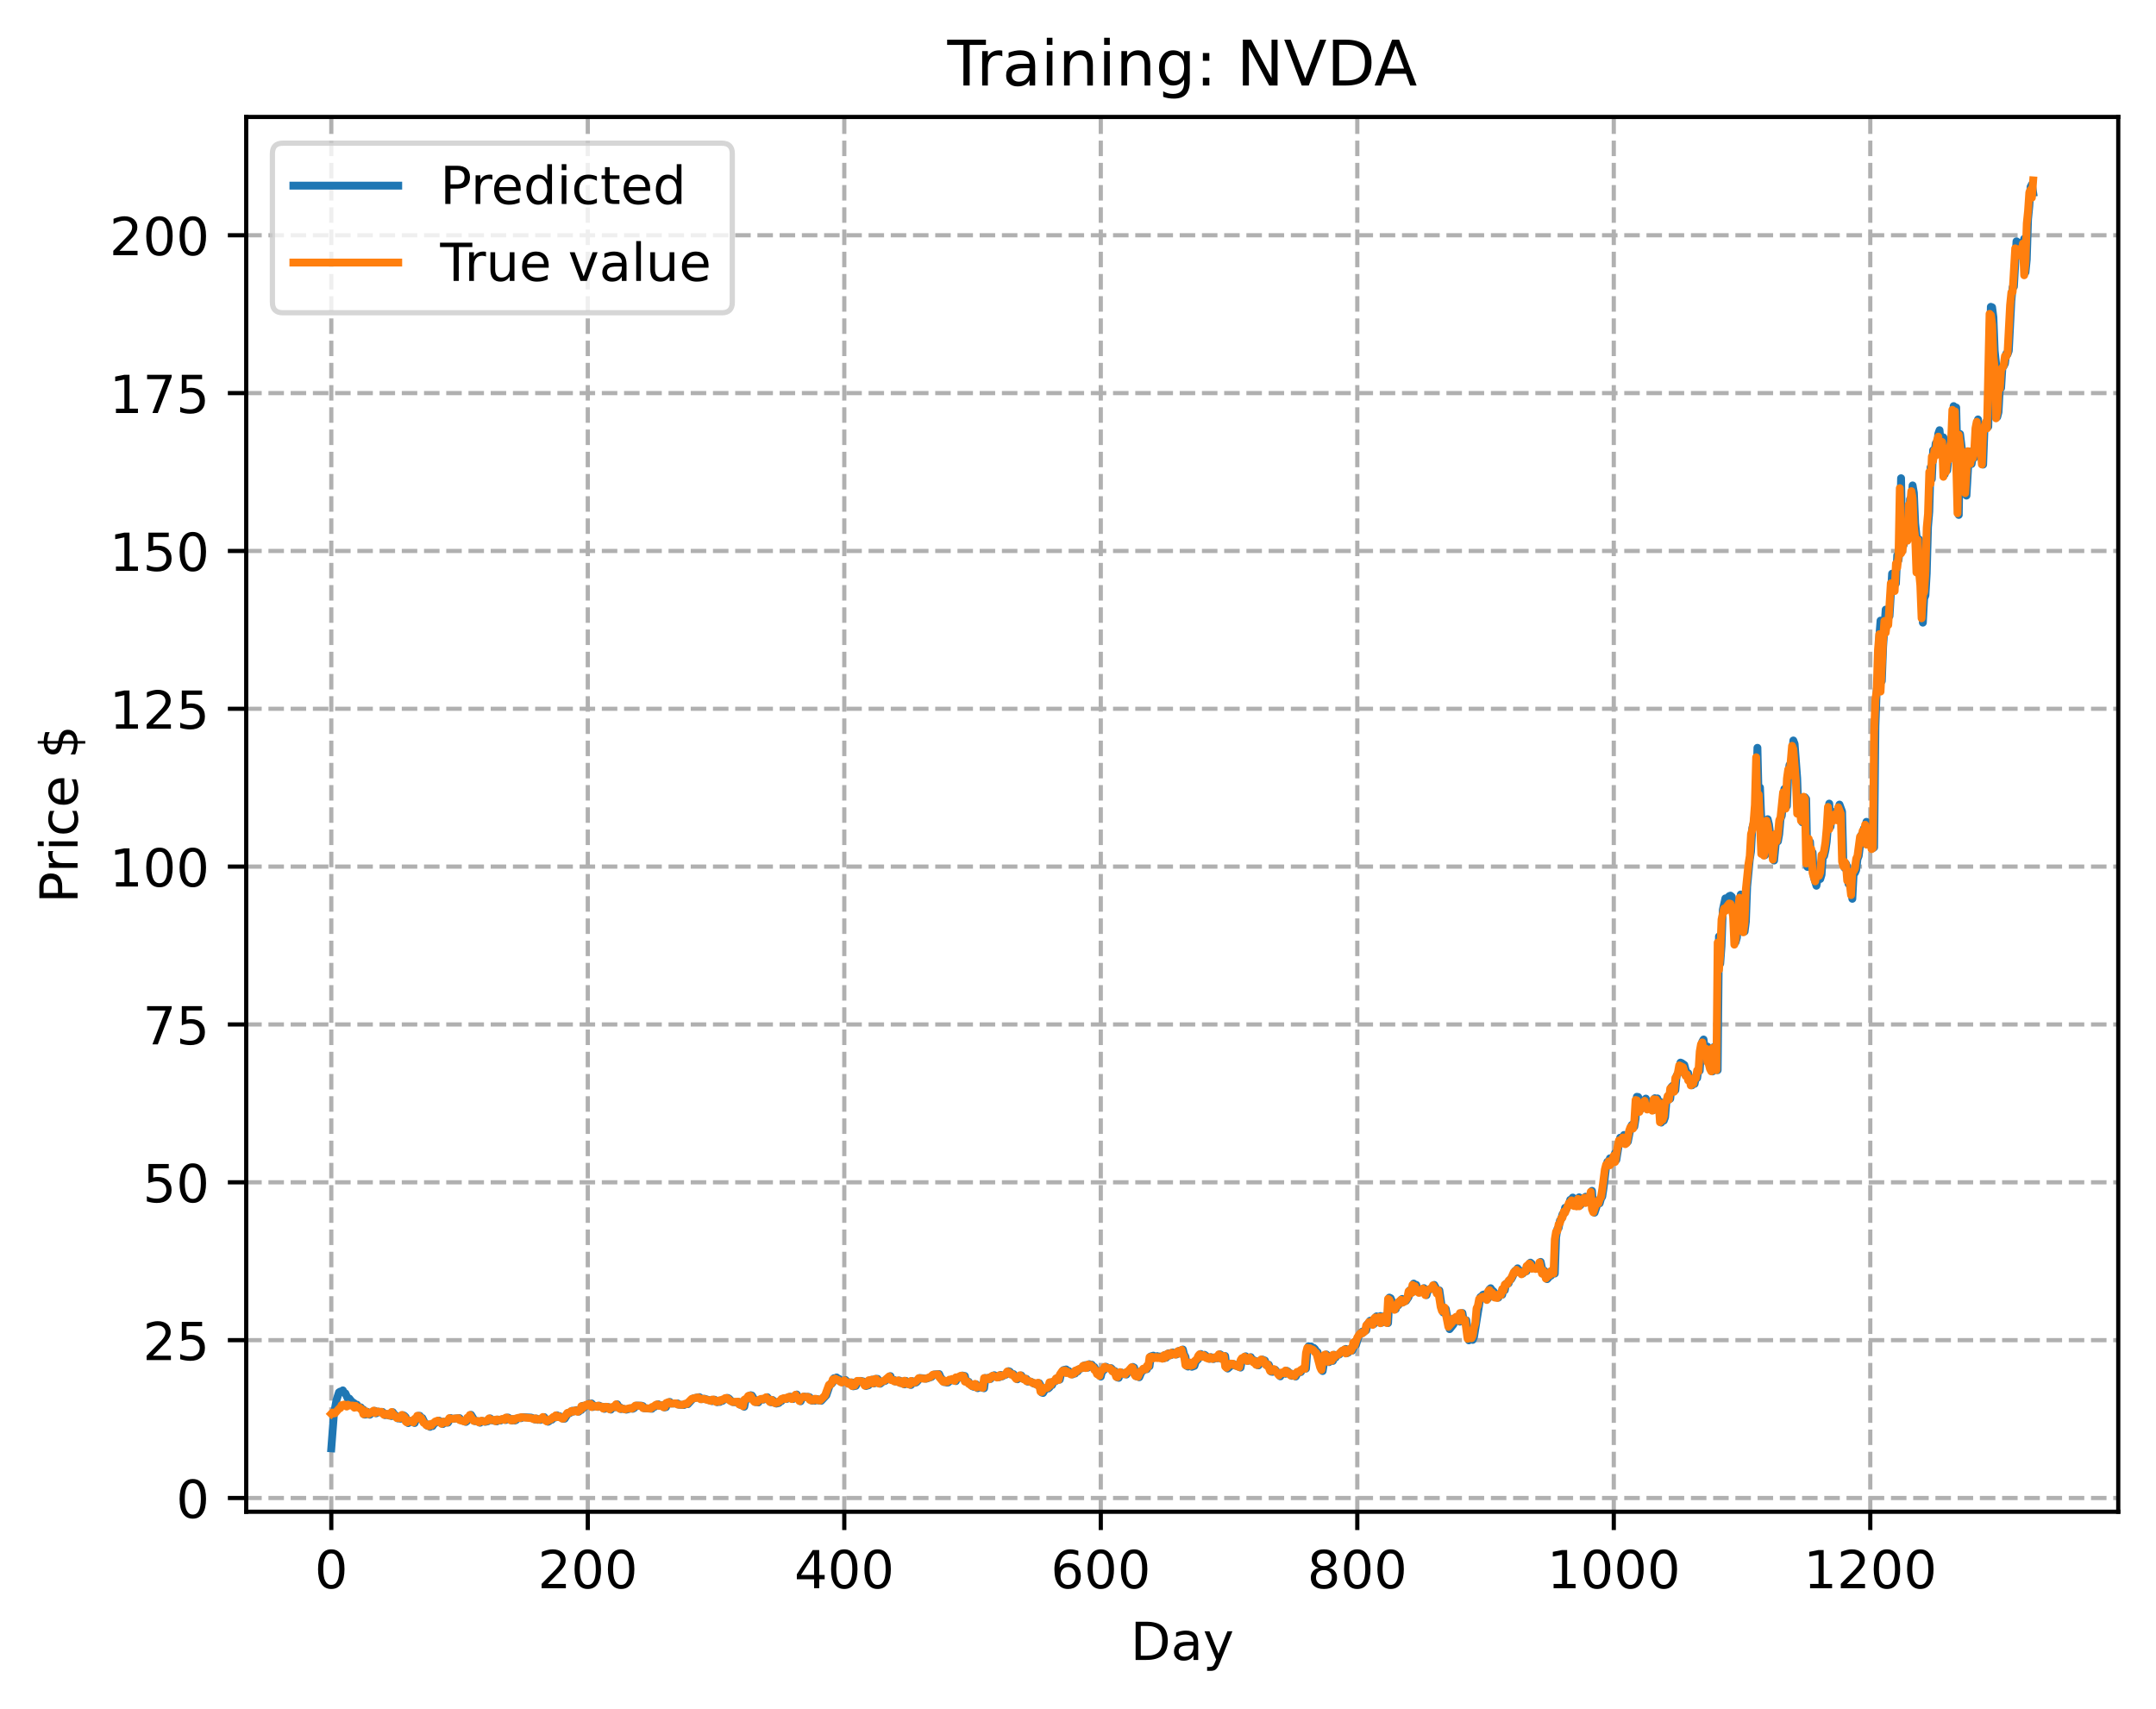 <?xml version="1.0" encoding="utf-8" standalone="no"?>
<!DOCTYPE svg PUBLIC "-//W3C//DTD SVG 1.1//EN"
  "http://www.w3.org/Graphics/SVG/1.1/DTD/svg11.dtd">
<!-- Created with matplotlib (https://matplotlib.org/) -->
<svg height="325.986pt" version="1.1" viewBox="0 0 411.286 325.986" width="411.286pt" xmlns="http://www.w3.org/2000/svg" xmlns:xlink="http://www.w3.org/1999/xlink">
 <defs>
  <style type="text/css">
*{stroke-linecap:butt;stroke-linejoin:round;}
  </style>
 </defs>
 <g id="figure_1">
  <g id="patch_1">
   <path d="M 0 325.986 
L 411.286 325.986 
L 411.286 0 
L 0 0 
z
" style="fill:#ffffff;"/>
  </g>
  <g id="axes_1">
   <g id="patch_2">
    <path d="M 46.966 288.43 
L 404.086 288.43 
L 404.086 22.318 
L 46.966 22.318 
z
" style="fill:#ffffff;"/>
   </g>
   <g id="matplotlib.axis_1">
    <g id="xtick_1">
     <g id="line2d_1">
      <path clip-path="url(#p3153e95de3)" d="M 63.198 288.43 
L 63.198 22.318 
" style="fill:none;stroke:#b0b0b0;stroke-dasharray:2.96,1.28;stroke-dashoffset:0;stroke-width:0.8;"/>
     </g>
     <g id="line2d_2">
      <defs>
       <path d="M 0 0 
L 0 3.5 
" id="m71a62a1c3b" style="stroke:#000000;stroke-width:0.8;"/>
      </defs>
      <g>
       <use style="stroke:#000000;stroke-width:0.8;" x="63.198" xlink:href="#m71a62a1c3b" y="288.43"/>
      </g>
     </g>
     <g id="text_1">
      <!-- 0 -->
      <defs>
       <path d="M 31.781 66.406 
Q 24.172 66.406 20.328 58.906 
Q 16.5 51.422 16.5 36.375 
Q 16.5 21.391 20.328 13.891 
Q 24.172 6.391 31.781 6.391 
Q 39.453 6.391 43.281 13.891 
Q 47.125 21.391 47.125 36.375 
Q 47.125 51.422 43.281 58.906 
Q 39.453 66.406 31.781 66.406 
z
M 31.781 74.219 
Q 44.047 74.219 50.516 64.516 
Q 56.984 54.828 56.984 36.375 
Q 56.984 17.969 50.516 8.266 
Q 44.047 -1.422 31.781 -1.422 
Q 19.531 -1.422 13.062 8.266 
Q 6.594 17.969 6.594 36.375 
Q 6.594 54.828 13.062 64.516 
Q 19.531 74.219 31.781 74.219 
z
" id="DejaVuSans-48"/>
      </defs>
      <g transform="translate(60.017 303.029)scale(0.1 -0.1)">
       <use xlink:href="#DejaVuSans-48"/>
      </g>
     </g>
    </g>
    <g id="xtick_2">
     <g id="line2d_3">
      <path clip-path="url(#p3153e95de3)" d="M 112.129 288.43 
L 112.129 22.318 
" style="fill:none;stroke:#b0b0b0;stroke-dasharray:2.96,1.28;stroke-dashoffset:0;stroke-width:0.8;"/>
     </g>
     <g id="line2d_4">
      <g>
       <use style="stroke:#000000;stroke-width:0.8;" x="112.129" xlink:href="#m71a62a1c3b" y="288.43"/>
      </g>
     </g>
     <g id="text_2">
      <!-- 200 -->
      <defs>
       <path d="M 19.188 8.297 
L 53.609 8.297 
L 53.609 0 
L 7.328 0 
L 7.328 8.297 
Q 12.938 14.109 22.625 23.891 
Q 32.328 33.688 34.812 36.531 
Q 39.547 41.844 41.422 45.531 
Q 43.312 49.219 43.312 52.781 
Q 43.312 58.594 39.234 62.25 
Q 35.156 65.922 28.609 65.922 
Q 23.969 65.922 18.812 64.312 
Q 13.672 62.703 7.812 59.422 
L 7.812 69.391 
Q 13.766 71.781 18.938 73 
Q 24.125 74.219 28.422 74.219 
Q 39.75 74.219 46.484 68.547 
Q 53.219 62.891 53.219 53.422 
Q 53.219 48.922 51.531 44.891 
Q 49.859 40.875 45.406 35.406 
Q 44.188 33.984 37.641 27.219 
Q 31.109 20.453 19.188 8.297 
z
" id="DejaVuSans-50"/>
      </defs>
      <g transform="translate(102.585 303.029)scale(0.1 -0.1)">
       <use xlink:href="#DejaVuSans-50"/>
       <use x="63.623" xlink:href="#DejaVuSans-48"/>
       <use x="127.246" xlink:href="#DejaVuSans-48"/>
      </g>
     </g>
    </g>
    <g id="xtick_3">
     <g id="line2d_5">
      <path clip-path="url(#p3153e95de3)" d="M 161.06 288.43 
L 161.06 22.318 
" style="fill:none;stroke:#b0b0b0;stroke-dasharray:2.96,1.28;stroke-dashoffset:0;stroke-width:0.8;"/>
     </g>
     <g id="line2d_6">
      <g>
       <use style="stroke:#000000;stroke-width:0.8;" x="161.06" xlink:href="#m71a62a1c3b" y="288.43"/>
      </g>
     </g>
     <g id="text_3">
      <!-- 400 -->
      <defs>
       <path d="M 37.797 64.312 
L 12.891 25.391 
L 37.797 25.391 
z
M 35.203 72.906 
L 47.609 72.906 
L 47.609 25.391 
L 58.016 25.391 
L 58.016 17.188 
L 47.609 17.188 
L 47.609 0 
L 37.797 0 
L 37.797 17.188 
L 4.891 17.188 
L 4.891 26.703 
z
" id="DejaVuSans-52"/>
      </defs>
      <g transform="translate(151.516 303.029)scale(0.1 -0.1)">
       <use xlink:href="#DejaVuSans-52"/>
       <use x="63.623" xlink:href="#DejaVuSans-48"/>
       <use x="127.246" xlink:href="#DejaVuSans-48"/>
      </g>
     </g>
    </g>
    <g id="xtick_4">
     <g id="line2d_7">
      <path clip-path="url(#p3153e95de3)" d="M 209.99 288.43 
L 209.99 22.318 
" style="fill:none;stroke:#b0b0b0;stroke-dasharray:2.96,1.28;stroke-dashoffset:0;stroke-width:0.8;"/>
     </g>
     <g id="line2d_8">
      <g>
       <use style="stroke:#000000;stroke-width:0.8;" x="209.99" xlink:href="#m71a62a1c3b" y="288.43"/>
      </g>
     </g>
     <g id="text_4">
      <!-- 600 -->
      <defs>
       <path d="M 33.016 40.375 
Q 26.375 40.375 22.484 35.828 
Q 18.609 31.297 18.609 23.391 
Q 18.609 15.531 22.484 10.953 
Q 26.375 6.391 33.016 6.391 
Q 39.656 6.391 43.531 10.953 
Q 47.406 15.531 47.406 23.391 
Q 47.406 31.297 43.531 35.828 
Q 39.656 40.375 33.016 40.375 
z
M 52.594 71.297 
L 52.594 62.312 
Q 48.875 64.062 45.094 64.984 
Q 41.312 65.922 37.594 65.922 
Q 27.828 65.922 22.672 59.328 
Q 17.531 52.734 16.797 39.406 
Q 19.672 43.656 24.016 45.922 
Q 28.375 48.188 33.594 48.188 
Q 44.578 48.188 50.953 41.516 
Q 57.328 34.859 57.328 23.391 
Q 57.328 12.156 50.688 5.359 
Q 44.047 -1.422 33.016 -1.422 
Q 20.359 -1.422 13.672 8.266 
Q 6.984 17.969 6.984 36.375 
Q 6.984 53.656 15.188 63.938 
Q 23.391 74.219 37.203 74.219 
Q 40.922 74.219 44.703 73.484 
Q 48.484 72.75 52.594 71.297 
z
" id="DejaVuSans-54"/>
      </defs>
      <g transform="translate(200.446 303.029)scale(0.1 -0.1)">
       <use xlink:href="#DejaVuSans-54"/>
       <use x="63.623" xlink:href="#DejaVuSans-48"/>
       <use x="127.246" xlink:href="#DejaVuSans-48"/>
      </g>
     </g>
    </g>
    <g id="xtick_5">
     <g id="line2d_9">
      <path clip-path="url(#p3153e95de3)" d="M 258.921 288.43 
L 258.921 22.318 
" style="fill:none;stroke:#b0b0b0;stroke-dasharray:2.96,1.28;stroke-dashoffset:0;stroke-width:0.8;"/>
     </g>
     <g id="line2d_10">
      <g>
       <use style="stroke:#000000;stroke-width:0.8;" x="258.921" xlink:href="#m71a62a1c3b" y="288.43"/>
      </g>
     </g>
     <g id="text_5">
      <!-- 800 -->
      <defs>
       <path d="M 31.781 34.625 
Q 24.75 34.625 20.719 30.859 
Q 16.703 27.094 16.703 20.516 
Q 16.703 13.922 20.719 10.156 
Q 24.75 6.391 31.781 6.391 
Q 38.812 6.391 42.859 10.172 
Q 46.922 13.969 46.922 20.516 
Q 46.922 27.094 42.891 30.859 
Q 38.875 34.625 31.781 34.625 
z
M 21.922 38.812 
Q 15.578 40.375 12.031 44.719 
Q 8.5 49.078 8.5 55.328 
Q 8.5 64.062 14.719 69.141 
Q 20.953 74.219 31.781 74.219 
Q 42.672 74.219 48.875 69.141 
Q 55.078 64.062 55.078 55.328 
Q 55.078 49.078 51.531 44.719 
Q 48 40.375 41.703 38.812 
Q 48.828 37.156 52.797 32.312 
Q 56.781 27.484 56.781 20.516 
Q 56.781 9.906 50.312 4.234 
Q 43.844 -1.422 31.781 -1.422 
Q 19.734 -1.422 13.25 4.234 
Q 6.781 9.906 6.781 20.516 
Q 6.781 27.484 10.781 32.312 
Q 14.797 37.156 21.922 38.812 
z
M 18.312 54.391 
Q 18.312 48.734 21.844 45.562 
Q 25.391 42.391 31.781 42.391 
Q 38.141 42.391 41.719 45.562 
Q 45.312 48.734 45.312 54.391 
Q 45.312 60.062 41.719 63.234 
Q 38.141 66.406 31.781 66.406 
Q 25.391 66.406 21.844 63.234 
Q 18.312 60.062 18.312 54.391 
z
" id="DejaVuSans-56"/>
      </defs>
      <g transform="translate(249.377 303.029)scale(0.1 -0.1)">
       <use xlink:href="#DejaVuSans-56"/>
       <use x="63.623" xlink:href="#DejaVuSans-48"/>
       <use x="127.246" xlink:href="#DejaVuSans-48"/>
      </g>
     </g>
    </g>
    <g id="xtick_6">
     <g id="line2d_11">
      <path clip-path="url(#p3153e95de3)" d="M 307.851 288.43 
L 307.851 22.318 
" style="fill:none;stroke:#b0b0b0;stroke-dasharray:2.96,1.28;stroke-dashoffset:0;stroke-width:0.8;"/>
     </g>
     <g id="line2d_12">
      <g>
       <use style="stroke:#000000;stroke-width:0.8;" x="307.851" xlink:href="#m71a62a1c3b" y="288.43"/>
      </g>
     </g>
     <g id="text_6">
      <!-- 1000 -->
      <defs>
       <path d="M 12.406 8.297 
L 28.516 8.297 
L 28.516 63.922 
L 10.984 60.406 
L 10.984 69.391 
L 28.422 72.906 
L 38.281 72.906 
L 38.281 8.297 
L 54.391 8.297 
L 54.391 0 
L 12.406 0 
z
" id="DejaVuSans-49"/>
      </defs>
      <g transform="translate(295.126 303.029)scale(0.1 -0.1)">
       <use xlink:href="#DejaVuSans-49"/>
       <use x="63.623" xlink:href="#DejaVuSans-48"/>
       <use x="127.246" xlink:href="#DejaVuSans-48"/>
       <use x="190.869" xlink:href="#DejaVuSans-48"/>
      </g>
     </g>
    </g>
    <g id="xtick_7">
     <g id="line2d_13">
      <path clip-path="url(#p3153e95de3)" d="M 356.782 288.43 
L 356.782 22.318 
" style="fill:none;stroke:#b0b0b0;stroke-dasharray:2.96,1.28;stroke-dashoffset:0;stroke-width:0.8;"/>
     </g>
     <g id="line2d_14">
      <g>
       <use style="stroke:#000000;stroke-width:0.8;" x="356.782" xlink:href="#m71a62a1c3b" y="288.43"/>
      </g>
     </g>
     <g id="text_7">
      <!-- 1200 -->
      <g transform="translate(344.057 303.029)scale(0.1 -0.1)">
       <use xlink:href="#DejaVuSans-49"/>
       <use x="63.623" xlink:href="#DejaVuSans-50"/>
       <use x="127.246" xlink:href="#DejaVuSans-48"/>
       <use x="190.869" xlink:href="#DejaVuSans-48"/>
      </g>
     </g>
    </g>
    <g id="text_8">
     <!-- Day -->
     <defs>
      <path d="M 19.672 64.797 
L 19.672 8.109 
L 31.594 8.109 
Q 46.688 8.109 53.688 14.938 
Q 60.688 21.781 60.688 36.531 
Q 60.688 51.172 53.688 57.984 
Q 46.688 64.797 31.594 64.797 
z
M 9.812 72.906 
L 30.078 72.906 
Q 51.266 72.906 61.172 64.094 
Q 71.094 55.281 71.094 36.531 
Q 71.094 17.672 61.125 8.828 
Q 51.172 0 30.078 0 
L 9.812 0 
z
" id="DejaVuSans-68"/>
      <path d="M 34.281 27.484 
Q 23.391 27.484 19.188 25 
Q 14.984 22.516 14.984 16.5 
Q 14.984 11.719 18.141 8.906 
Q 21.297 6.109 26.703 6.109 
Q 34.188 6.109 38.703 11.406 
Q 43.219 16.703 43.219 25.484 
L 43.219 27.484 
z
M 52.203 31.203 
L 52.203 0 
L 43.219 0 
L 43.219 8.297 
Q 40.141 3.328 35.547 0.953 
Q 30.953 -1.422 24.312 -1.422 
Q 15.922 -1.422 10.953 3.297 
Q 6 8.016 6 15.922 
Q 6 25.141 12.172 29.828 
Q 18.359 34.516 30.609 34.516 
L 43.219 34.516 
L 43.219 35.406 
Q 43.219 41.609 39.141 45 
Q 35.062 48.391 27.688 48.391 
Q 23 48.391 18.547 47.266 
Q 14.109 46.141 10.016 43.891 
L 10.016 52.203 
Q 14.938 54.109 19.578 55.047 
Q 24.219 56 28.609 56 
Q 40.484 56 46.344 49.844 
Q 52.203 43.703 52.203 31.203 
z
" id="DejaVuSans-97"/>
      <path d="M 32.172 -5.078 
Q 28.375 -14.844 24.75 -17.812 
Q 21.141 -20.797 15.094 -20.797 
L 7.906 -20.797 
L 7.906 -13.281 
L 13.188 -13.281 
Q 16.891 -13.281 18.938 -11.516 
Q 21 -9.766 23.484 -3.219 
L 25.094 0.875 
L 2.984 54.688 
L 12.5 54.688 
L 29.594 11.922 
L 46.688 54.688 
L 56.203 54.688 
z
" id="DejaVuSans-121"/>
     </defs>
     <g transform="translate(215.652 316.707)scale(0.1 -0.1)">
      <use xlink:href="#DejaVuSans-68"/>
      <use x="77.002" xlink:href="#DejaVuSans-97"/>
      <use x="138.281" xlink:href="#DejaVuSans-121"/>
     </g>
    </g>
   </g>
   <g id="matplotlib.axis_2">
    <g id="ytick_1">
     <g id="line2d_15">
      <path clip-path="url(#p3153e95de3)" d="M 46.966 285.811 
L 404.086 285.811 
" style="fill:none;stroke:#b0b0b0;stroke-dasharray:2.96,1.28;stroke-dashoffset:0;stroke-width:0.8;"/>
     </g>
     <g id="line2d_16">
      <defs>
       <path d="M 0 0 
L -3.5 0 
" id="mff010f57db" style="stroke:#000000;stroke-width:0.8;"/>
      </defs>
      <g>
       <use style="stroke:#000000;stroke-width:0.8;" x="46.966" xlink:href="#mff010f57db" y="285.811"/>
      </g>
     </g>
     <g id="text_9">
      <!-- 0 -->
      <g transform="translate(33.603 289.61)scale(0.1 -0.1)">
       <use xlink:href="#DejaVuSans-48"/>
      </g>
     </g>
    </g>
    <g id="ytick_2">
     <g id="line2d_17">
      <path clip-path="url(#p3153e95de3)" d="M 46.966 255.695 
L 404.086 255.695 
" style="fill:none;stroke:#b0b0b0;stroke-dasharray:2.96,1.28;stroke-dashoffset:0;stroke-width:0.8;"/>
     </g>
     <g id="line2d_18">
      <g>
       <use style="stroke:#000000;stroke-width:0.8;" x="46.966" xlink:href="#mff010f57db" y="255.695"/>
      </g>
     </g>
     <g id="text_10">
      <!-- 25 -->
      <defs>
       <path d="M 10.797 72.906 
L 49.516 72.906 
L 49.516 64.594 
L 19.828 64.594 
L 19.828 46.734 
Q 21.969 47.469 24.109 47.828 
Q 26.266 48.188 28.422 48.188 
Q 40.625 48.188 47.75 41.5 
Q 54.891 34.812 54.891 23.391 
Q 54.891 11.625 47.562 5.094 
Q 40.234 -1.422 26.906 -1.422 
Q 22.312 -1.422 17.547 -0.641 
Q 12.797 0.141 7.719 1.703 
L 7.719 11.625 
Q 12.109 9.234 16.797 8.062 
Q 21.484 6.891 26.703 6.891 
Q 35.156 6.891 40.078 11.328 
Q 45.016 15.766 45.016 23.391 
Q 45.016 31 40.078 35.438 
Q 35.156 39.891 26.703 39.891 
Q 22.75 39.891 18.812 39.016 
Q 14.891 38.141 10.797 36.281 
z
" id="DejaVuSans-53"/>
      </defs>
      <g transform="translate(27.241 259.494)scale(0.1 -0.1)">
       <use xlink:href="#DejaVuSans-50"/>
       <use x="63.623" xlink:href="#DejaVuSans-53"/>
      </g>
     </g>
    </g>
    <g id="ytick_3">
     <g id="line2d_19">
      <path clip-path="url(#p3153e95de3)" d="M 46.966 225.579 
L 404.086 225.579 
" style="fill:none;stroke:#b0b0b0;stroke-dasharray:2.96,1.28;stroke-dashoffset:0;stroke-width:0.8;"/>
     </g>
     <g id="line2d_20">
      <g>
       <use style="stroke:#000000;stroke-width:0.8;" x="46.966" xlink:href="#mff010f57db" y="225.579"/>
      </g>
     </g>
     <g id="text_11">
      <!-- 50 -->
      <g transform="translate(27.241 229.378)scale(0.1 -0.1)">
       <use xlink:href="#DejaVuSans-53"/>
       <use x="63.623" xlink:href="#DejaVuSans-48"/>
      </g>
     </g>
    </g>
    <g id="ytick_4">
     <g id="line2d_21">
      <path clip-path="url(#p3153e95de3)" d="M 46.966 195.463 
L 404.086 195.463 
" style="fill:none;stroke:#b0b0b0;stroke-dasharray:2.96,1.28;stroke-dashoffset:0;stroke-width:0.8;"/>
     </g>
     <g id="line2d_22">
      <g>
       <use style="stroke:#000000;stroke-width:0.8;" x="46.966" xlink:href="#mff010f57db" y="195.463"/>
      </g>
     </g>
     <g id="text_12">
      <!-- 75 -->
      <defs>
       <path d="M 8.203 72.906 
L 55.078 72.906 
L 55.078 68.703 
L 28.609 0 
L 18.312 0 
L 43.219 64.594 
L 8.203 64.594 
z
" id="DejaVuSans-55"/>
      </defs>
      <g transform="translate(27.241 199.262)scale(0.1 -0.1)">
       <use xlink:href="#DejaVuSans-55"/>
       <use x="63.623" xlink:href="#DejaVuSans-53"/>
      </g>
     </g>
    </g>
    <g id="ytick_5">
     <g id="line2d_23">
      <path clip-path="url(#p3153e95de3)" d="M 46.966 165.347 
L 404.086 165.347 
" style="fill:none;stroke:#b0b0b0;stroke-dasharray:2.96,1.28;stroke-dashoffset:0;stroke-width:0.8;"/>
     </g>
     <g id="line2d_24">
      <g>
       <use style="stroke:#000000;stroke-width:0.8;" x="46.966" xlink:href="#mff010f57db" y="165.347"/>
      </g>
     </g>
     <g id="text_13">
      <!-- 100 -->
      <g transform="translate(20.878 169.146)scale(0.1 -0.1)">
       <use xlink:href="#DejaVuSans-49"/>
       <use x="63.623" xlink:href="#DejaVuSans-48"/>
       <use x="127.246" xlink:href="#DejaVuSans-48"/>
      </g>
     </g>
    </g>
    <g id="ytick_6">
     <g id="line2d_25">
      <path clip-path="url(#p3153e95de3)" d="M 46.966 135.231 
L 404.086 135.231 
" style="fill:none;stroke:#b0b0b0;stroke-dasharray:2.96,1.28;stroke-dashoffset:0;stroke-width:0.8;"/>
     </g>
     <g id="line2d_26">
      <g>
       <use style="stroke:#000000;stroke-width:0.8;" x="46.966" xlink:href="#mff010f57db" y="135.231"/>
      </g>
     </g>
     <g id="text_14">
      <!-- 125 -->
      <g transform="translate(20.878 139.03)scale(0.1 -0.1)">
       <use xlink:href="#DejaVuSans-49"/>
       <use x="63.623" xlink:href="#DejaVuSans-50"/>
       <use x="127.246" xlink:href="#DejaVuSans-53"/>
      </g>
     </g>
    </g>
    <g id="ytick_7">
     <g id="line2d_27">
      <path clip-path="url(#p3153e95de3)" d="M 46.966 105.115 
L 404.086 105.115 
" style="fill:none;stroke:#b0b0b0;stroke-dasharray:2.96,1.28;stroke-dashoffset:0;stroke-width:0.8;"/>
     </g>
     <g id="line2d_28">
      <g>
       <use style="stroke:#000000;stroke-width:0.8;" x="46.966" xlink:href="#mff010f57db" y="105.115"/>
      </g>
     </g>
     <g id="text_15">
      <!-- 150 -->
      <g transform="translate(20.878 108.914)scale(0.1 -0.1)">
       <use xlink:href="#DejaVuSans-49"/>
       <use x="63.623" xlink:href="#DejaVuSans-53"/>
       <use x="127.246" xlink:href="#DejaVuSans-48"/>
      </g>
     </g>
    </g>
    <g id="ytick_8">
     <g id="line2d_29">
      <path clip-path="url(#p3153e95de3)" d="M 46.966 74.998 
L 404.086 74.998 
" style="fill:none;stroke:#b0b0b0;stroke-dasharray:2.96,1.28;stroke-dashoffset:0;stroke-width:0.8;"/>
     </g>
     <g id="line2d_30">
      <g>
       <use style="stroke:#000000;stroke-width:0.8;" x="46.966" xlink:href="#mff010f57db" y="74.998"/>
      </g>
     </g>
     <g id="text_16">
      <!-- 175 -->
      <g transform="translate(20.878 78.798)scale(0.1 -0.1)">
       <use xlink:href="#DejaVuSans-49"/>
       <use x="63.623" xlink:href="#DejaVuSans-55"/>
       <use x="127.246" xlink:href="#DejaVuSans-53"/>
      </g>
     </g>
    </g>
    <g id="ytick_9">
     <g id="line2d_31">
      <path clip-path="url(#p3153e95de3)" d="M 46.966 44.882 
L 404.086 44.882 
" style="fill:none;stroke:#b0b0b0;stroke-dasharray:2.96,1.28;stroke-dashoffset:0;stroke-width:0.8;"/>
     </g>
     <g id="line2d_32">
      <g>
       <use style="stroke:#000000;stroke-width:0.8;" x="46.966" xlink:href="#mff010f57db" y="44.882"/>
      </g>
     </g>
     <g id="text_17">
      <!-- 200 -->
      <g transform="translate(20.878 48.682)scale(0.1 -0.1)">
       <use xlink:href="#DejaVuSans-50"/>
       <use x="63.623" xlink:href="#DejaVuSans-48"/>
       <use x="127.246" xlink:href="#DejaVuSans-48"/>
      </g>
     </g>
    </g>
    <g id="text_18">
     <!-- Price $ -->
     <defs>
      <path d="M 19.672 64.797 
L 19.672 37.406 
L 32.078 37.406 
Q 38.969 37.406 42.719 40.969 
Q 46.484 44.531 46.484 51.125 
Q 46.484 57.672 42.719 61.234 
Q 38.969 64.797 32.078 64.797 
z
M 9.812 72.906 
L 32.078 72.906 
Q 44.344 72.906 50.609 67.359 
Q 56.891 61.812 56.891 51.125 
Q 56.891 40.328 50.609 34.812 
Q 44.344 29.297 32.078 29.297 
L 19.672 29.297 
L 19.672 0 
L 9.812 0 
z
" id="DejaVuSans-80"/>
      <path d="M 41.109 46.297 
Q 39.594 47.172 37.812 47.578 
Q 36.031 48 33.891 48 
Q 26.266 48 22.188 43.047 
Q 18.109 38.094 18.109 28.812 
L 18.109 0 
L 9.078 0 
L 9.078 54.688 
L 18.109 54.688 
L 18.109 46.188 
Q 20.953 51.172 25.484 53.578 
Q 30.031 56 36.531 56 
Q 37.453 56 38.578 55.875 
Q 39.703 55.766 41.062 55.516 
z
" id="DejaVuSans-114"/>
      <path d="M 9.422 54.688 
L 18.406 54.688 
L 18.406 0 
L 9.422 0 
z
M 9.422 75.984 
L 18.406 75.984 
L 18.406 64.594 
L 9.422 64.594 
z
" id="DejaVuSans-105"/>
      <path d="M 48.781 52.594 
L 48.781 44.188 
Q 44.969 46.297 41.141 47.344 
Q 37.312 48.391 33.406 48.391 
Q 24.656 48.391 19.812 42.844 
Q 14.984 37.312 14.984 27.297 
Q 14.984 17.281 19.812 11.734 
Q 24.656 6.203 33.406 6.203 
Q 37.312 6.203 41.141 7.25 
Q 44.969 8.297 48.781 10.406 
L 48.781 2.094 
Q 45.016 0.344 40.984 -0.531 
Q 36.969 -1.422 32.422 -1.422 
Q 20.062 -1.422 12.781 6.344 
Q 5.516 14.109 5.516 27.297 
Q 5.516 40.672 12.859 48.328 
Q 20.219 56 33.016 56 
Q 37.156 56 41.109 55.141 
Q 45.062 54.297 48.781 52.594 
z
" id="DejaVuSans-99"/>
      <path d="M 56.203 29.594 
L 56.203 25.203 
L 14.891 25.203 
Q 15.484 15.922 20.484 11.062 
Q 25.484 6.203 34.422 6.203 
Q 39.594 6.203 44.453 7.469 
Q 49.312 8.734 54.109 11.281 
L 54.109 2.781 
Q 49.266 0.734 44.188 -0.344 
Q 39.109 -1.422 33.891 -1.422 
Q 20.797 -1.422 13.156 6.188 
Q 5.516 13.812 5.516 26.812 
Q 5.516 40.234 12.766 48.109 
Q 20.016 56 32.328 56 
Q 43.359 56 49.781 48.891 
Q 56.203 41.797 56.203 29.594 
z
M 47.219 32.234 
Q 47.125 39.594 43.094 43.984 
Q 39.062 48.391 32.422 48.391 
Q 24.906 48.391 20.391 44.141 
Q 15.875 39.891 15.188 32.172 
z
" id="DejaVuSans-101"/>
      <path id="DejaVuSans-32"/>
      <path d="M 33.797 -14.703 
L 28.906 -14.703 
L 28.859 0 
Q 23.734 0.094 18.609 1.188 
Q 13.484 2.297 8.297 4.5 
L 8.297 13.281 
Q 13.281 10.156 18.375 8.562 
Q 23.484 6.984 28.906 6.938 
L 28.906 29.203 
Q 18.109 30.953 13.203 35.156 
Q 8.297 39.359 8.297 46.688 
Q 8.297 54.641 13.625 59.219 
Q 18.953 63.812 28.906 64.5 
L 28.906 75.984 
L 33.797 75.984 
L 33.797 64.656 
Q 38.328 64.453 42.578 63.688 
Q 46.828 62.938 50.875 61.625 
L 50.875 53.078 
Q 46.828 55.125 42.547 56.25 
Q 38.281 57.375 33.797 57.562 
L 33.797 36.719 
Q 44.875 35.016 50.094 30.609 
Q 55.328 26.219 55.328 18.609 
Q 55.328 10.359 49.781 5.594 
Q 44.234 0.828 33.797 0.094 
z
M 28.906 37.594 
L 28.906 57.625 
Q 23.25 56.984 20.266 54.391 
Q 17.281 51.812 17.281 47.516 
Q 17.281 43.312 20.031 40.969 
Q 22.797 38.625 28.906 37.594 
z
M 33.797 28.219 
L 33.797 7.078 
Q 39.984 7.906 43.141 10.594 
Q 46.297 13.281 46.297 17.672 
Q 46.297 21.969 43.281 24.5 
Q 40.281 27.047 33.797 28.219 
z
" id="DejaVuSans-36"/>
     </defs>
     <g transform="translate(14.798 172.342)rotate(-90)scale(0.1 -0.1)">
      <use xlink:href="#DejaVuSans-80"/>
      <use x="58.553" xlink:href="#DejaVuSans-114"/>
      <use x="99.666" xlink:href="#DejaVuSans-105"/>
      <use x="127.449" xlink:href="#DejaVuSans-99"/>
      <use x="182.43" xlink:href="#DejaVuSans-101"/>
      <use x="243.953" xlink:href="#DejaVuSans-32"/>
      <use x="275.74" xlink:href="#DejaVuSans-36"/>
     </g>
    </g>
   </g>
   <g id="line2d_33">
    <path clip-path="url(#p3153e95de3)" d="M 63.198 276.334 
L 63.688 269.921 
L 64.177 267.18 
L 64.666 265.646 
L 64.911 265.498 
L 65.156 265.591 
L 65.4 265.274 
L 65.645 265.731 
L 65.89 265.839 
L 66.379 266.919 
L 66.623 266.821 
L 67.113 267.431 
L 67.602 267.751 
L 67.847 268.295 
L 68.091 268.003 
L 68.336 268.385 
L 68.581 268.512 
L 68.825 268.512 
L 69.07 268.884 
L 69.315 268.933 
L 69.559 269.905 
L 69.804 269.874 
L 70.049 269.361 
L 70.293 269.772 
L 70.538 269.925 
L 71.517 269.182 
L 71.761 269.657 
L 72.251 269.333 
L 72.495 269.454 
L 72.984 269.384 
L 73.474 270.002 
L 73.963 269.802 
L 74.208 270.081 
L 74.452 270.017 
L 74.697 270.181 
L 74.942 269.44 
L 75.186 269.838 
L 75.431 269.999 
L 75.92 270.641 
L 76.165 270.556 
L 76.41 270.694 
L 76.654 270.488 
L 76.899 270.01 
L 77.144 270.124 
L 77.388 270.373 
L 77.633 271.331 
L 77.878 271.521 
L 78.122 271.066 
L 78.367 271.265 
L 78.611 271.248 
L 79.101 271.503 
L 79.345 270.757 
L 79.59 270.818 
L 79.835 270.13 
L 80.079 270.126 
L 80.324 270.629 
L 80.569 270.545 
L 81.058 271.541 
L 81.303 271.652 
L 81.547 272.029 
L 81.792 271.971 
L 82.037 272.237 
L 82.281 271.828 
L 82.526 272.084 
L 82.771 271.656 
L 83.015 271.542 
L 83.26 271.262 
L 83.749 271.051 
L 83.994 271.327 
L 84.239 271.416 
L 84.483 271.702 
L 84.728 271.259 
L 84.972 271.433 
L 85.462 271.434 
L 85.951 270.549 
L 86.196 270.708 
L 87.664 270.571 
L 87.908 270.944 
L 88.398 271.103 
L 88.887 271.292 
L 89.132 271.09 
L 89.376 270.502 
L 89.621 270.479 
L 89.866 269.937 
L 90.599 271.143 
L 91.333 271.173 
L 91.578 271.454 
L 92.067 271.11 
L 92.557 271.281 
L 93.046 271.173 
L 93.535 270.628 
L 93.78 270.965 
L 94.269 271.07 
L 94.514 270.931 
L 94.759 271.2 
L 95.003 270.845 
L 95.493 271.033 
L 95.982 270.755 
L 96.471 270.933 
L 96.716 270.474 
L 96.96 270.47 
L 97.694 271.043 
L 97.939 270.754 
L 98.184 271.035 
L 98.428 270.948 
L 98.673 270.655 
L 99.162 270.507 
L 99.407 270.581 
L 99.652 270.391 
L 101.364 270.469 
L 102.098 270.835 
L 102.343 270.647 
L 102.587 270.901 
L 102.832 270.826 
L 103.077 270.916 
L 103.566 270.605 
L 103.811 270.37 
L 104.055 270.902 
L 104.545 271.267 
L 104.789 271.13 
L 105.034 270.847 
L 105.279 270.881 
L 105.768 270.361 
L 106.013 270.431 
L 106.257 270.022 
L 106.502 270.362 
L 106.747 270.186 
L 107.481 270.699 
L 107.725 270.679 
L 108.459 269.545 
L 108.704 269.616 
L 109.193 269.158 
L 109.438 269.312 
L 109.927 269.043 
L 110.172 269.099 
L 110.416 269.337 
L 110.661 269.029 
L 110.906 269.02 
L 111.15 268.224 
L 111.395 268.602 
L 111.884 268.025 
L 112.129 268.117 
L 112.374 267.818 
L 112.618 267.859 
L 112.863 267.765 
L 113.108 268.44 
L 113.352 268.161 
L 114.086 268.43 
L 114.331 268.195 
L 114.575 268.401 
L 115.065 268.411 
L 115.309 268.809 
L 115.554 268.698 
L 115.799 268.444 
L 116.043 268.452 
L 116.533 268.95 
L 116.777 268.544 
L 117.022 268.564 
L 117.267 268.382 
L 117.511 268.493 
L 117.756 267.933 
L 118.001 268.432 
L 118.245 268.472 
L 118.49 268.844 
L 118.735 268.724 
L 119.469 268.961 
L 120.447 268.694 
L 120.692 268.792 
L 120.936 268.688 
L 121.426 268.181 
L 122.404 268.2 
L 122.649 268.28 
L 122.894 268.681 
L 124.362 268.788 
L 124.606 268.482 
L 124.851 268.438 
L 125.34 268.02 
L 125.585 267.926 
L 125.83 268.206 
L 126.074 268.223 
L 126.319 268.1 
L 126.808 268.527 
L 127.053 268.472 
L 127.297 267.699 
L 127.787 267.483 
L 128.031 267.788 
L 129.255 267.759 
L 129.499 268.004 
L 130.478 268.069 
L 130.967 267.835 
L 131.212 267.91 
L 132.191 266.844 
L 132.68 266.705 
L 133.414 266.565 
L 133.903 266.954 
L 134.392 266.869 
L 135.86 267.33 
L 136.105 267.066 
L 136.35 267.063 
L 136.594 267.228 
L 136.839 267.537 
L 137.084 267.335 
L 137.328 267.484 
L 137.573 267.19 
L 137.818 267.288 
L 138.062 267.043 
L 138.307 266.998 
L 138.551 266.765 
L 138.796 266.711 
L 139.041 266.81 
L 139.53 267.316 
L 139.775 267.501 
L 140.753 267.571 
L 140.998 267.48 
L 141.243 268.04 
L 141.487 268.068 
L 141.732 267.94 
L 141.977 268.396 
L 142.221 267.099 
L 142.466 266.911 
L 142.711 266.871 
L 142.955 266.3 
L 143.2 266.2 
L 143.445 266.26 
L 144.178 267.517 
L 144.423 267.379 
L 144.668 267.578 
L 144.912 267.163 
L 145.402 266.913 
L 145.646 267.037 
L 145.891 266.845 
L 146.136 266.856 
L 146.38 266.574 
L 147.114 267.541 
L 147.359 267.102 
L 147.604 267.291 
L 147.848 267.675 
L 148.093 267.795 
L 148.582 267.68 
L 148.827 267.408 
L 149.072 267.323 
L 149.316 266.921 
L 149.806 266.739 
L 150.05 266.928 
L 150.295 266.814 
L 150.539 266.546 
L 150.784 266.481 
L 151.273 266.934 
L 152.007 266.063 
L 152.252 266.838 
L 152.497 266.875 
L 152.741 267.357 
L 152.986 266.755 
L 153.231 266.536 
L 153.475 266.467 
L 153.72 266.554 
L 154.209 266.503 
L 154.454 266.581 
L 154.699 267.108 
L 154.943 267.246 
L 155.188 267.059 
L 155.433 267.251 
L 155.677 266.921 
L 155.922 266.94 
L 156.166 267.207 
L 156.411 267.091 
L 156.656 267.266 
L 157.634 266.217 
L 158.368 264.065 
L 158.613 264.066 
L 158.858 263.762 
L 159.102 262.952 
L 159.347 263.134 
L 159.592 262.804 
L 159.836 263.035 
L 160.081 263.097 
L 160.57 263.569 
L 160.815 263.706 
L 161.304 263.298 
L 161.549 263.641 
L 161.794 263.68 
L 162.038 264.036 
L 162.283 263.819 
L 162.527 263.758 
L 162.772 264.504 
L 163.261 264.414 
L 163.751 263.476 
L 164.24 263.469 
L 164.729 263.583 
L 165.219 264.437 
L 165.708 264.292 
L 165.953 263.351 
L 166.197 263.488 
L 166.442 263.227 
L 166.687 263.964 
L 166.931 263.893 
L 167.176 263.066 
L 167.421 263.083 
L 167.91 264.008 
L 168.399 263.6 
L 168.888 263.459 
L 169.867 262.557 
L 170.112 263.233 
L 170.356 263.345 
L 170.601 263.301 
L 170.846 263.587 
L 171.09 263.468 
L 171.335 263.649 
L 171.58 263.396 
L 171.824 263.883 
L 172.069 263.859 
L 172.314 263.567 
L 172.558 264.131 
L 172.803 263.461 
L 173.292 264.067 
L 173.782 264.248 
L 174.026 263.51 
L 174.271 263.88 
L 174.76 263.772 
L 175.005 263.552 
L 175.494 262.912 
L 176.717 263.043 
L 177.696 262.714 
L 178.185 262.243 
L 179.164 262.167 
L 179.409 262.745 
L 180.142 263.706 
L 180.387 263.474 
L 180.632 263.794 
L 180.876 263.77 
L 181.366 263.287 
L 181.61 263.365 
L 181.855 263.14 
L 182.344 263.512 
L 182.589 262.798 
L 182.834 262.925 
L 183.078 262.857 
L 183.323 262.55 
L 183.568 262.443 
L 184.057 262.531 
L 184.302 263.633 
L 184.546 263.511 
L 184.791 263.624 
L 185.036 264.128 
L 185.28 264.098 
L 185.525 264.507 
L 185.77 264.599 
L 186.014 264.521 
L 186.259 264.13 
L 186.503 264.857 
L 186.748 264.611 
L 187.727 264.874 
L 187.971 262.908 
L 188.461 262.981 
L 188.705 262.833 
L 188.95 263.099 
L 189.439 262.469 
L 189.684 262.381 
L 190.418 262.78 
L 190.663 262.754 
L 190.907 262.329 
L 191.152 262.612 
L 191.641 262.343 
L 191.886 262.283 
L 192.13 262.058 
L 192.375 261.614 
L 192.62 261.688 
L 193.109 262.249 
L 193.354 262.172 
L 193.843 262.816 
L 194.088 263.16 
L 194.332 262.811 
L 194.577 262.797 
L 194.822 262.425 
L 195.311 263.125 
L 195.556 263.225 
L 195.8 263.083 
L 196.045 263.604 
L 196.534 263.589 
L 196.779 263.674 
L 197.268 264.001 
L 197.513 263.949 
L 198.002 264.319 
L 198.247 263.894 
L 198.491 264.329 
L 198.736 265.695 
L 198.981 265.772 
L 199.47 264.93 
L 199.959 264.924 
L 200.204 264.719 
L 200.449 263.75 
L 200.693 264.277 
L 200.938 263.762 
L 201.183 263.508 
L 201.427 263.487 
L 201.672 262.923 
L 202.161 263.227 
L 202.406 262.154 
L 202.895 261.393 
L 203.385 261.285 
L 203.629 261.851 
L 203.874 261.576 
L 204.363 262.093 
L 204.608 262.227 
L 204.852 261.937 
L 205.097 262.06 
L 205.342 261.469 
L 205.586 261.673 
L 205.831 261.256 
L 206.565 260.966 
L 206.81 260.536 
L 207.054 260.461 
L 207.299 260.964 
L 207.544 260.938 
L 207.788 260.273 
L 208.033 260.516 
L 208.278 260.369 
L 208.522 260.72 
L 208.767 260.819 
L 209.012 261.418 
L 209.256 261.446 
L 209.501 262.259 
L 209.746 262.354 
L 209.99 262.653 
L 210.235 261.637 
L 210.479 261.52 
L 210.724 261.247 
L 210.969 260.771 
L 211.458 261.018 
L 211.947 261.029 
L 212.192 261.272 
L 212.437 261.689 
L 212.681 261.597 
L 212.926 262.035 
L 213.171 262.81 
L 213.415 262.886 
L 213.66 261.971 
L 213.905 261.854 
L 214.149 262.159 
L 214.394 262.194 
L 214.639 262.083 
L 214.883 262.257 
L 215.128 261.793 
L 215.373 261.708 
L 216.106 260.802 
L 216.351 260.925 
L 216.596 262.18 
L 216.84 262.613 
L 217.085 262.031 
L 217.33 262.773 
L 217.819 261.616 
L 218.064 261.538 
L 218.308 261.12 
L 218.798 261.233 
L 219.042 260.507 
L 219.287 260.679 
L 219.532 258.788 
L 220.021 258.652 
L 220.266 258.987 
L 220.51 258.928 
L 220.755 258.739 
L 221 258.983 
L 221.244 258.81 
L 221.489 259.043 
L 221.734 258.985 
L 221.978 259.178 
L 222.223 258.519 
L 222.467 259.046 
L 222.712 258.739 
L 222.957 258.197 
L 223.201 258.593 
L 223.446 258.525 
L 223.691 258.036 
L 224.425 258.433 
L 224.914 257.743 
L 225.159 258.229 
L 225.648 257.475 
L 225.893 258.439 
L 226.137 258.852 
L 226.382 260.61 
L 226.627 260.738 
L 226.871 260.219 
L 227.116 260.1 
L 227.361 260.78 
L 227.85 260.601 
L 228.094 259.821 
L 228.584 259.316 
L 228.828 258.659 
L 229.073 258.333 
L 229.562 258.828 
L 229.807 258.49 
L 230.052 258.669 
L 230.296 259.043 
L 230.786 259.262 
L 231.03 258.937 
L 231.275 259.05 
L 231.52 259.296 
L 232.009 258.957 
L 232.254 259.159 
L 232.498 259.083 
L 232.743 258.384 
L 232.988 258.553 
L 233.232 259.293 
L 233.477 259.214 
L 233.722 258.72 
L 233.966 260.842 
L 234.211 261.112 
L 235.189 260.256 
L 235.434 260.28 
L 235.679 260.561 
L 235.923 260.555 
L 236.168 260.739 
L 236.413 260.772 
L 236.657 260.931 
L 236.902 259.512 
L 237.147 259.104 
L 237.391 259.096 
L 237.636 258.769 
L 238.125 259.638 
L 238.37 259.149 
L 238.615 258.935 
L 238.859 259.59 
L 239.104 259.461 
L 239.349 259.965 
L 239.593 259.684 
L 239.838 260.443 
L 240.082 260.505 
L 240.816 259.392 
L 241.306 259.592 
L 241.55 260.295 
L 241.795 260.57 
L 242.04 260.371 
L 242.529 261.716 
L 242.774 261.739 
L 243.018 261.375 
L 243.263 261.336 
L 244.242 262.601 
L 244.486 262.161 
L 244.731 261.979 
L 244.976 261.948 
L 245.22 262.111 
L 245.465 261.54 
L 245.709 261.676 
L 245.954 262.14 
L 246.199 262.025 
L 246.443 262.505 
L 246.688 262.203 
L 247.177 262.631 
L 247.667 261.777 
L 247.911 261.701 
L 248.156 261.783 
L 248.401 261.347 
L 248.645 261.237 
L 248.89 260.969 
L 249.135 261.13 
L 249.379 257.92 
L 249.624 256.853 
L 249.869 256.972 
L 250.113 256.891 
L 250.358 257.162 
L 250.603 257.164 
L 250.847 257.386 
L 251.092 257.816 
L 251.337 257.969 
L 252.07 260.993 
L 252.315 261.59 
L 252.804 258.591 
L 253.049 258.43 
L 253.294 258.726 
L 253.538 259.891 
L 253.783 259.077 
L 254.028 258.998 
L 254.272 259.654 
L 254.517 258.476 
L 254.762 259.039 
L 255.006 258.59 
L 255.496 258.44 
L 256.23 257.65 
L 256.474 257.672 
L 256.719 257.37 
L 256.964 258.186 
L 257.208 258.064 
L 257.453 257.517 
L 257.697 257.306 
L 257.942 257.703 
L 258.187 257.188 
L 258.431 255.991 
L 258.676 256.593 
L 259.165 255.004 
L 259.655 254.234 
L 259.899 254.048 
L 260.144 254.187 
L 260.389 253.851 
L 260.633 253.803 
L 260.878 252.603 
L 261.123 252.521 
L 261.367 251.984 
L 261.857 252.128 
L 262.101 252.614 
L 262.346 251.382 
L 262.591 251.15 
L 263.08 251.368 
L 263.325 251.096 
L 263.569 252.376 
L 263.814 251.532 
L 264.058 251.124 
L 264.303 251.384 
L 264.792 252.428 
L 265.037 247.571 
L 265.282 247.684 
L 265.771 248.815 
L 266.016 248.976 
L 266.26 249.77 
L 266.505 249.04 
L 266.75 249.056 
L 266.994 248.269 
L 267.239 248.161 
L 267.484 247.826 
L 267.728 248.436 
L 267.973 248.135 
L 268.218 248.197 
L 268.707 247.466 
L 268.952 246.16 
L 269.196 246.472 
L 269.441 246.57 
L 269.685 244.899 
L 269.93 245.709 
L 270.175 245.148 
L 270.419 246.25 
L 270.664 245.935 
L 270.909 246.579 
L 271.153 246.504 
L 271.643 245.768 
L 272.132 247.102 
L 272.377 246.152 
L 272.621 246.112 
L 273.111 245.8 
L 273.355 245.835 
L 273.6 245.151 
L 274.089 246.071 
L 274.334 246.831 
L 274.579 246.195 
L 275.068 249.543 
L 275.313 250.411 
L 275.557 250.365 
L 275.802 249.73 
L 276.536 253.596 
L 277.27 252.681 
L 277.514 251.812 
L 277.759 251.797 
L 278.004 251.396 
L 278.493 252.166 
L 278.738 250.569 
L 278.982 250.518 
L 279.227 252.078 
L 279.472 251.906 
L 279.716 251.894 
L 280.206 255.732 
L 280.45 255.416 
L 280.94 255.642 
L 281.184 255.079 
L 282.407 247.465 
L 282.652 247.325 
L 282.897 247.037 
L 283.141 246.961 
L 283.386 247.256 
L 283.631 247.316 
L 283.875 247.741 
L 284.12 246.013 
L 284.365 245.786 
L 284.609 246.179 
L 284.854 246.341 
L 285.099 246.641 
L 285.343 247.427 
L 285.833 247.592 
L 286.077 246.927 
L 286.322 246.829 
L 286.567 247.037 
L 286.811 245.823 
L 287.056 246.173 
L 287.301 244.921 
L 287.545 244.78 
L 287.79 244.856 
L 288.034 244.128 
L 288.279 244.064 
L 288.524 243.628 
L 289.013 242.462 
L 289.258 242.636 
L 289.502 241.989 
L 289.747 242.454 
L 289.992 242.538 
L 290.236 242.496 
L 290.481 242.992 
L 290.97 242.471 
L 291.215 242.534 
L 291.46 241.399 
L 291.704 241.267 
L 291.949 240.9 
L 292.194 241.106 
L 292.438 241.964 
L 292.683 241.807 
L 292.928 241.874 
L 293.172 242.068 
L 293.417 241.851 
L 293.661 241.822 
L 293.906 240.767 
L 294.395 243.044 
L 294.64 242.467 
L 294.885 243.014 
L 295.129 244.054 
L 295.374 243.806 
L 295.619 243.347 
L 295.863 243.401 
L 296.108 242.525 
L 296.353 242.377 
L 296.597 242.99 
L 296.842 236.115 
L 297.087 234.471 
L 297.331 234.284 
L 297.576 232.888 
L 297.821 232.641 
L 298.065 231.673 
L 298.31 231.615 
L 298.555 230.441 
L 298.799 230.728 
L 299.044 230.175 
L 299.289 229.91 
L 299.533 228.922 
L 299.778 228.852 
L 300.022 228.484 
L 300.267 229.368 
L 300.512 229.739 
L 300.756 229.684 
L 301.001 229.921 
L 301.246 228.435 
L 301.49 229.955 
L 301.735 229.248 
L 301.98 229.152 
L 302.224 228.563 
L 302.469 228.328 
L 302.714 229.399 
L 302.958 228.361 
L 303.203 228.735 
L 303.448 228.797 
L 303.692 227.205 
L 303.937 230.704 
L 304.182 231.373 
L 304.916 229.16 
L 305.16 229.589 
L 305.405 228.704 
L 305.649 228.308 
L 305.894 226.722 
L 306.383 222.685 
L 306.628 221.664 
L 306.873 221.673 
L 307.117 221 
L 307.362 221.803 
L 307.607 221.51 
L 308.096 219.998 
L 308.341 221.301 
L 308.83 218.247 
L 309.075 217.056 
L 309.319 217.799 
L 309.564 217.678 
L 309.809 216.545 
L 310.053 217.043 
L 310.298 217.962 
L 310.543 217.815 
L 311.032 215.319 
L 311.277 214.643 
L 311.521 214.461 
L 311.766 214.965 
L 312.01 213.478 
L 312.255 209.258 
L 312.5 209.297 
L 312.744 209.777 
L 312.989 211.659 
L 313.234 210.51 
L 313.723 210.06 
L 313.968 209.604 
L 314.212 210.875 
L 314.457 211.442 
L 314.702 210.852 
L 314.946 210.931 
L 315.436 211.807 
L 315.68 209.53 
L 315.925 210.31 
L 316.17 209.565 
L 316.414 210.75 
L 316.659 210.196 
L 316.904 214.186 
L 317.148 212.672 
L 317.393 213.81 
L 317.637 213.15 
L 317.882 210.235 
L 318.127 210.001 
L 318.371 208.927 
L 318.616 209.639 
L 318.861 207.377 
L 319.105 207.147 
L 319.35 207.224 
L 319.595 208.001 
L 319.839 205.233 
L 320.084 204.922 
L 320.329 204.142 
L 320.573 202.736 
L 320.818 202.833 
L 321.307 203.178 
L 321.797 205.017 
L 322.041 204.749 
L 322.286 206.015 
L 322.531 205.673 
L 322.775 207.069 
L 323.02 206.298 
L 323.265 206.791 
L 323.509 205.531 
L 323.754 205.688 
L 323.998 204.083 
L 324.243 204.294 
L 324.488 200.262 
L 324.732 198.738 
L 324.977 198.331 
L 325.222 200.217 
L 325.466 200.407 
L 325.711 199.677 
L 325.956 202.399 
L 326.2 202.829 
L 326.445 203.891 
L 326.69 204.426 
L 326.934 199.766 
L 327.179 199.859 
L 327.424 201.351 
L 327.668 204.183 
L 327.913 178.665 
L 328.158 183.854 
L 328.402 180.527 
L 328.647 173.602 
L 329.136 171.403 
L 329.381 171.969 
L 329.625 171.241 
L 329.87 170.977 
L 330.115 170.881 
L 330.359 171.083 
L 330.849 173.806 
L 331.093 179.759 
L 331.338 178.896 
L 331.583 174.677 
L 332.072 170.663 
L 332.561 174.856 
L 332.806 177.73 
L 333.051 175.821 
L 333.295 169.171 
L 333.785 164.044 
L 334.029 162.459 
L 334.274 157.987 
L 334.519 157.118 
L 334.763 155.523 
L 335.008 152.163 
L 335.252 142.675 
L 335.497 152.928 
L 335.742 150.246 
L 336.231 162.485 
L 336.476 159.682 
L 336.72 163.162 
L 336.965 161.546 
L 337.21 156.296 
L 337.454 157.3 
L 337.944 161.149 
L 338.188 161.215 
L 338.433 164.186 
L 338.922 159.095 
L 339.167 160.524 
L 339.412 159.129 
L 339.656 156.262 
L 339.901 155.644 
L 340.39 150.524 
L 340.635 152.7 
L 340.88 153.782 
L 341.124 147.803 
L 341.369 145.953 
L 341.613 147.227 
L 342.103 141.278 
L 342.347 141.936 
L 342.837 148.464 
L 343.081 155.208 
L 343.571 154.628 
L 343.815 156.895 
L 344.06 156.95 
L 344.305 152.106 
L 344.549 152.437 
L 344.794 165.411 
L 345.039 164.292 
L 345.283 160.611 
L 345.528 164.298 
L 345.773 162.634 
L 346.017 167.381 
L 346.507 168.996 
L 346.751 167.6 
L 346.996 167.775 
L 347.24 167.705 
L 347.485 166.894 
L 347.73 163.344 
L 347.974 163.319 
L 348.219 162.259 
L 348.464 160.589 
L 348.708 157.664 
L 348.953 153.319 
L 349.198 157.738 
L 349.442 155.009 
L 349.687 156.251 
L 349.932 155.82 
L 350.176 154.843 
L 350.666 156.069 
L 350.91 153.506 
L 351.4 154.837 
L 351.644 164.493 
L 351.889 165.604 
L 352.134 164.78 
L 352.378 165.364 
L 352.623 168.629 
L 352.868 168.194 
L 353.112 169.208 
L 353.357 171.488 
L 353.601 166.731 
L 353.846 166.552 
L 354.091 165.985 
L 354.335 163.908 
L 354.58 163.287 
L 355.069 159.298 
L 355.314 160.153 
L 355.559 158.077 
L 355.803 159.749 
L 356.048 156.8 
L 356.293 160.795 
L 356.537 159.869 
L 356.782 160.414 
L 357.027 160.429 
L 357.271 161.85 
L 357.516 161.678 
L 357.761 138.548 
L 358.005 131.699 
L 358.25 129.749 
L 358.495 121.586 
L 358.739 118.405 
L 358.984 129.929 
L 359.228 123.393 
L 359.718 116.308 
L 359.962 118.778 
L 360.207 117.013 
L 360.452 117.538 
L 360.941 109.454 
L 361.186 110.205 
L 361.43 110.296 
L 361.675 111.33 
L 361.92 105.954 
L 362.164 106.891 
L 362.409 104.756 
L 362.654 91.241 
L 362.898 104.405 
L 363.143 103.998 
L 363.388 102.366 
L 363.632 102.042 
L 363.877 101.275 
L 364.122 102.333 
L 364.366 95.246 
L 364.611 95.585 
L 364.856 92.614 
L 365.1 94.034 
L 365.345 99.854 
L 365.589 102.123 
L 365.834 109.274 
L 366.079 102.903 
L 366.323 109.33 
L 366.568 112.095 
L 366.813 118.8 
L 367.057 114.187 
L 367.302 113.602 
L 367.547 109.41 
L 367.791 100.555 
L 368.036 97.62 
L 368.281 89.148 
L 368.525 91.401 
L 368.77 85.9 
L 369.015 86.762 
L 369.259 84.599 
L 369.504 85.731 
L 369.749 82.779 
L 369.993 82.077 
L 370.238 84.615 
L 370.483 85.713 
L 370.727 83.446 
L 370.972 90.516 
L 371.216 87.276 
L 371.461 89.732 
L 371.706 87.291 
L 371.95 87.465 
L 372.195 84.853 
L 372.44 83.957 
L 372.684 77.482 
L 372.929 80.049 
L 373.174 77.754 
L 373.663 98.248 
L 373.908 82.804 
L 374.397 86.856 
L 374.642 91.522 
L 374.886 91.559 
L 375.131 94.558 
L 375.62 86.125 
L 375.865 86.829 
L 376.11 88.535 
L 376.354 87.052 
L 376.599 87.35 
L 376.844 86.112 
L 377.088 81.36 
L 377.333 80.024 
L 377.577 85.719 
L 377.822 85.911 
L 378.067 84.979 
L 378.311 88.644 
L 378.556 82.001 
L 379.045 80.195 
L 379.29 81.408 
L 379.779 58.537 
L 380.024 58.63 
L 380.269 60.514 
L 380.513 66.926 
L 380.758 69.303 
L 381.003 79.555 
L 381.247 78.622 
L 381.492 73.974 
L 381.737 74.03 
L 381.981 70.165 
L 382.226 69.865 
L 382.471 69.373 
L 382.715 67.481 
L 382.96 67.607 
L 383.204 66.94 
L 383.694 57.416 
L 383.938 54.816 
L 384.183 54.681 
L 384.672 46.041 
L 385.162 46.535 
L 385.406 46.321 
L 385.651 47.575 
L 385.896 48.045 
L 386.14 45.549 
L 386.385 51.956 
L 386.63 49.526 
L 386.874 41.858 
L 387.119 39.369 
L 387.364 35.643 
L 387.608 35.181 
L 387.853 36.777 
L 387.853 36.777 
" style="fill:none;stroke:#1f77b4;stroke-linecap:square;stroke-width:1.5;"/>
   </g>
   <g id="line2d_34">
    <path clip-path="url(#p3153e95de3)" d="M 63.198 269.753 
L 63.443 269.5 
L 63.688 269.681 
L 63.932 269.62 
L 64.666 268.765 
L 64.911 268.669 
L 65.156 268.09 
L 65.4 268.199 
L 65.645 267.97 
L 66.134 268.367 
L 66.379 268.006 
L 66.623 268.163 
L 67.357 268.175 
L 67.602 268.584 
L 67.847 268.223 
L 68.091 268.524 
L 68.581 268.56 
L 68.825 268.885 
L 69.07 268.91 
L 69.315 269.813 
L 69.559 269.765 
L 69.804 269.271 
L 70.049 269.668 
L 70.293 269.813 
L 71.272 269.138 
L 71.517 269.596 
L 72.006 269.295 
L 72.251 269.415 
L 72.74 269.355 
L 73.229 269.933 
L 73.718 269.741 
L 73.963 270.006 
L 74.208 269.946 
L 74.452 270.102 
L 74.697 269.403 
L 74.942 269.789 
L 75.186 269.946 
L 75.676 270.548 
L 75.92 270.464 
L 76.165 270.596 
L 76.41 270.403 
L 76.654 269.958 
L 77.144 270.319 
L 77.388 271.222 
L 77.633 271.391 
L 77.878 270.957 
L 78.122 271.15 
L 78.367 271.138 
L 78.856 271.391 
L 79.101 270.692 
L 79.345 270.765 
L 79.59 270.126 
L 79.835 270.138 
L 80.079 270.62 
L 80.324 270.536 
L 80.813 271.463 
L 81.058 271.56 
L 81.303 271.909 
L 81.547 271.849 
L 81.792 272.102 
L 82.037 271.716 
L 82.281 271.969 
L 82.526 271.572 
L 82.771 271.475 
L 83.015 271.222 
L 83.505 271.042 
L 83.749 271.307 
L 83.994 271.391 
L 84.239 271.656 
L 84.483 271.234 
L 84.728 271.403 
L 85.217 271.403 
L 85.706 270.572 
L 85.951 270.729 
L 87.419 270.584 
L 87.664 270.933 
L 88.153 271.066 
L 88.642 271.234 
L 88.887 271.042 
L 89.132 270.488 
L 89.376 270.476 
L 89.621 269.97 
L 90.11 270.765 
L 90.355 271.102 
L 91.089 271.114 
L 91.333 271.379 
L 91.823 271.054 
L 92.312 271.222 
L 92.801 271.126 
L 93.291 270.62 
L 93.535 270.945 
L 94.269 270.909 
L 94.514 271.162 
L 94.759 270.825 
L 95.248 271.006 
L 95.737 270.741 
L 96.227 270.909 
L 96.471 270.476 
L 96.716 270.476 
L 97.45 271.006 
L 97.694 270.729 
L 97.939 270.994 
L 98.184 270.909 
L 98.428 270.632 
L 98.918 270.5 
L 99.162 270.572 
L 99.407 270.391 
L 101.364 270.584 
L 101.854 270.789 
L 102.098 270.608 
L 102.343 270.849 
L 102.587 270.777 
L 102.832 270.861 
L 103.321 270.572 
L 103.566 270.355 
L 103.811 270.861 
L 104.3 271.198 
L 104.545 271.066 
L 104.789 270.801 
L 105.034 270.837 
L 105.523 270.355 
L 105.768 270.427 
L 106.013 270.042 
L 106.257 270.367 
L 106.502 270.199 
L 107.236 270.668 
L 107.481 270.644 
L 108.215 269.584 
L 108.459 269.656 
L 108.948 269.223 
L 109.193 269.367 
L 109.682 269.102 
L 109.927 269.15 
L 110.172 269.367 
L 110.416 269.066 
L 110.661 269.054 
L 110.906 268.295 
L 111.15 268.657 
L 111.64 268.102 
L 111.884 268.187 
L 112.129 267.898 
L 112.374 267.934 
L 112.618 267.837 
L 112.863 268.464 
L 113.108 268.187 
L 113.842 268.416 
L 114.086 268.187 
L 114.331 268.379 
L 114.82 268.379 
L 115.065 268.753 
L 115.309 268.645 
L 115.554 268.404 
L 115.799 268.416 
L 116.288 268.885 
L 116.533 268.5 
L 116.777 268.524 
L 117.022 268.355 
L 117.267 268.464 
L 117.511 267.934 
L 117.756 268.416 
L 118.001 268.452 
L 118.245 268.801 
L 118.49 268.681 
L 119.224 268.897 
L 120.203 268.657 
L 120.447 268.753 
L 120.692 268.657 
L 121.181 268.187 
L 122.16 268.211 
L 122.404 268.283 
L 122.649 268.657 
L 124.117 268.741 
L 124.362 268.452 
L 124.606 268.416 
L 125.096 268.03 
L 125.34 267.946 
L 125.585 268.211 
L 125.83 268.223 
L 126.074 268.102 
L 126.563 268.5 
L 126.808 268.44 
L 127.053 267.705 
L 127.542 267.512 
L 127.787 267.801 
L 129.01 267.753 
L 129.255 267.982 
L 130.233 268.03 
L 130.723 267.813 
L 130.967 267.886 
L 131.946 266.898 
L 132.435 266.765 
L 133.169 266.621 
L 133.658 266.97 
L 134.148 266.874 
L 135.616 267.283 
L 135.86 267.03 
L 136.105 267.03 
L 136.35 267.187 
L 136.594 267.476 
L 136.839 267.283 
L 137.084 267.428 
L 137.328 267.151 
L 137.573 267.247 
L 137.818 267.018 
L 138.062 266.982 
L 138.307 266.765 
L 138.551 266.717 
L 138.796 266.813 
L 139.285 267.283 
L 139.775 267.488 
L 140.753 267.428 
L 140.998 267.958 
L 141.243 267.982 
L 141.487 267.861 
L 141.732 268.295 
L 141.977 267.066 
L 142.221 266.91 
L 142.466 266.886 
L 142.711 266.356 
L 142.955 266.271 
L 143.2 266.332 
L 143.689 267.211 
L 143.934 267.488 
L 144.178 267.344 
L 144.423 267.524 
L 144.668 267.127 
L 145.157 266.898 
L 145.402 267.018 
L 145.646 266.838 
L 145.891 266.85 
L 146.136 266.585 
L 146.87 267.488 
L 147.114 267.066 
L 147.359 267.247 
L 147.604 267.609 
L 147.848 267.717 
L 148.338 267.609 
L 148.582 267.356 
L 148.827 267.283 
L 149.072 266.91 
L 149.561 266.753 
L 149.806 266.934 
L 150.05 266.826 
L 150.295 266.573 
L 150.539 266.512 
L 151.029 266.934 
L 151.763 266.103 
L 152.007 266.838 
L 152.252 266.862 
L 152.497 267.307 
L 152.741 266.729 
L 153.231 266.464 
L 153.475 266.548 
L 153.965 266.5 
L 154.209 266.573 
L 154.454 267.066 
L 154.699 267.187 
L 154.943 267.006 
L 155.188 267.187 
L 155.433 266.874 
L 155.677 266.898 
L 155.922 267.151 
L 156.166 267.042 
L 156.411 267.211 
L 157.39 266.235 
L 158.124 264.236 
L 158.368 264.248 
L 158.613 263.958 
L 158.858 263.187 
L 159.102 263.356 
L 159.347 263.031 
L 159.592 263.236 
L 159.836 263.272 
L 160.326 263.669 
L 160.57 263.778 
L 161.06 263.356 
L 161.304 263.669 
L 161.549 263.693 
L 161.794 264.019 
L 162.038 263.802 
L 162.283 263.742 
L 162.527 264.44 
L 163.017 264.344 
L 163.506 263.465 
L 163.995 263.477 
L 164.485 263.585 
L 164.974 264.38 
L 165.463 264.236 
L 165.708 263.344 
L 165.953 263.489 
L 166.197 263.248 
L 166.442 263.946 
L 166.687 263.874 
L 166.931 263.091 
L 167.176 263.115 
L 167.665 263.983 
L 168.154 263.585 
L 168.644 263.453 
L 169.622 262.609 
L 169.867 263.248 
L 170.112 263.344 
L 170.356 263.296 
L 170.601 263.561 
L 170.846 263.44 
L 171.09 263.609 
L 171.335 263.368 
L 171.58 263.826 
L 171.824 263.802 
L 172.069 263.525 
L 172.314 264.067 
L 172.558 263.428 
L 173.048 264.007 
L 173.537 264.175 
L 173.782 263.477 
L 174.026 263.838 
L 174.515 263.742 
L 174.76 263.537 
L 175.249 262.947 
L 176.473 263.067 
L 177.451 262.742 
L 177.941 262.296 
L 178.919 262.212 
L 179.164 262.754 
L 179.898 263.621 
L 180.142 263.392 
L 180.387 263.693 
L 180.632 263.669 
L 181.121 263.224 
L 181.366 263.308 
L 181.61 263.103 
L 182.1 263.465 
L 182.344 262.79 
L 182.589 262.922 
L 182.834 262.862 
L 183.078 262.573 
L 183.323 262.477 
L 183.812 262.561 
L 184.057 263.597 
L 184.302 263.465 
L 184.546 263.561 
L 184.791 264.031 
L 185.036 263.995 
L 185.28 264.38 
L 185.525 264.464 
L 185.77 264.392 
L 186.014 264.031 
L 186.259 264.729 
L 186.503 264.501 
L 187.482 264.778 
L 187.727 262.922 
L 188.216 263.043 
L 188.461 262.91 
L 188.705 263.163 
L 189.195 262.561 
L 189.439 262.477 
L 190.173 262.826 
L 190.418 262.79 
L 190.663 262.38 
L 190.907 262.645 
L 191.397 262.38 
L 191.641 262.32 
L 191.886 262.103 
L 192.13 261.682 
L 192.375 261.754 
L 192.864 262.272 
L 193.109 262.188 
L 193.598 262.778 
L 193.843 263.091 
L 194.088 262.754 
L 194.332 262.742 
L 194.577 262.392 
L 195.066 263.055 
L 195.311 263.151 
L 195.556 263.019 
L 195.8 263.513 
L 196.29 263.501 
L 196.534 263.585 
L 197.024 263.898 
L 197.268 263.85 
L 197.758 264.211 
L 198.002 263.814 
L 198.247 264.236 
L 198.491 265.524 
L 198.736 265.585 
L 199.225 264.802 
L 199.715 264.826 
L 199.959 264.645 
L 200.204 263.742 
L 200.449 264.26 
L 200.693 263.778 
L 200.938 263.549 
L 201.183 263.537 
L 201.427 263.007 
L 201.917 263.296 
L 202.161 262.272 
L 202.651 261.561 
L 203.14 261.453 
L 203.385 261.971 
L 203.629 261.694 
L 204.118 262.151 
L 204.363 262.26 
L 204.608 261.971 
L 204.852 262.079 
L 205.097 261.513 
L 205.342 261.706 
L 205.586 261.308 
L 206.32 261.031 
L 206.565 260.622 
L 206.81 260.549 
L 207.054 261.019 
L 207.299 260.983 
L 207.544 260.345 
L 207.788 260.573 
L 208.033 260.429 
L 208.278 260.754 
L 208.522 260.838 
L 208.767 261.393 
L 209.012 261.405 
L 209.256 262.164 
L 209.501 262.236 
L 209.746 262.513 
L 209.99 261.549 
L 210.235 261.453 
L 210.479 261.212 
L 210.724 260.778 
L 211.213 261.031 
L 211.703 261.043 
L 211.947 261.272 
L 212.192 261.658 
L 212.437 261.561 
L 212.681 261.971 
L 212.926 262.694 
L 213.171 262.754 
L 213.415 261.886 
L 213.66 261.79 
L 213.905 262.091 
L 214.149 262.127 
L 214.394 262.031 
L 214.639 262.2 
L 214.883 261.766 
L 215.128 261.694 
L 215.862 260.863 
L 216.106 260.983 
L 216.351 262.164 
L 216.596 262.549 
L 216.84 261.983 
L 217.085 262.682 
L 217.574 261.585 
L 217.819 261.525 
L 218.064 261.14 
L 218.553 261.26 
L 218.798 260.573 
L 219.042 260.742 
L 219.287 258.947 
L 219.776 258.851 
L 220.021 259.164 
L 220.266 259.092 
L 220.51 258.899 
L 220.755 259.116 
L 221 258.935 
L 221.244 259.14 
L 221.489 259.068 
L 221.734 259.236 
L 221.978 258.598 
L 222.223 259.092 
L 222.467 258.791 
L 222.712 258.273 
L 222.957 258.646 
L 223.201 258.574 
L 223.446 258.104 
L 224.18 258.465 
L 224.669 257.803 
L 224.914 258.261 
L 225.403 257.538 
L 225.648 258.453 
L 225.893 258.827 
L 226.137 260.465 
L 226.382 260.561 
L 226.627 260.055 
L 226.871 259.947 
L 227.116 260.598 
L 227.605 260.441 
L 227.85 259.718 
L 228.339 259.284 
L 228.584 258.682 
L 228.828 258.393 
L 229.318 258.875 
L 229.562 258.55 
L 229.807 258.718 
L 230.052 259.068 
L 230.541 259.248 
L 230.786 258.935 
L 231.275 259.272 
L 231.764 258.947 
L 232.009 259.14 
L 232.254 259.068 
L 232.498 258.405 
L 232.743 258.574 
L 232.988 259.272 
L 233.232 259.188 
L 233.477 258.718 
L 233.722 260.73 
L 233.966 260.959 
L 234.7 260.164 
L 235.189 260.188 
L 235.434 260.465 
L 235.679 260.465 
L 235.923 260.646 
L 236.168 260.682 
L 236.413 260.838 
L 236.657 259.501 
L 236.902 259.14 
L 237.147 259.152 
L 237.391 258.851 
L 237.881 259.67 
L 238.125 259.2 
L 238.37 258.995 
L 238.615 259.61 
L 238.859 259.477 
L 239.104 259.947 
L 239.349 259.67 
L 239.593 260.381 
L 239.838 260.429 
L 240.572 259.381 
L 241.061 259.586 
L 241.306 260.248 
L 241.55 260.501 
L 241.795 260.308 
L 242.284 261.573 
L 242.529 261.585 
L 242.774 261.236 
L 243.018 261.212 
L 243.997 262.429 
L 244.242 262.019 
L 244.486 261.862 
L 244.731 261.85 
L 244.976 262.019 
L 245.22 261.489 
L 245.465 261.634 
L 245.709 262.079 
L 245.954 261.971 
L 246.199 262.429 
L 246.443 262.139 
L 246.933 262.549 
L 247.422 261.754 
L 247.667 261.694 
L 247.911 261.778 
L 248.156 261.368 
L 248.401 261.272 
L 248.645 261.019 
L 248.89 261.176 
L 249.135 258.128 
L 249.379 257.164 
L 249.624 257.309 
L 249.869 257.237 
L 250.113 257.477 
L 250.358 257.453 
L 250.603 257.634 
L 250.847 258.008 
L 251.092 258.116 
L 251.826 260.863 
L 252.07 261.381 
L 252.315 259.537 
L 252.56 258.55 
L 252.804 258.429 
L 253.049 258.73 
L 253.294 259.839 
L 253.538 259.056 
L 253.783 258.983 
L 254.028 259.61 
L 254.272 258.489 
L 254.517 259.031 
L 254.762 258.61 
L 255.251 258.477 
L 255.985 257.73 
L 256.23 257.755 
L 256.474 257.465 
L 256.719 258.236 
L 256.964 258.104 
L 257.208 257.574 
L 257.453 257.369 
L 257.697 257.743 
L 257.942 257.249 
L 258.187 256.116 
L 258.431 256.694 
L 258.921 255.189 
L 259.41 254.466 
L 259.655 254.285 
L 259.899 254.406 
L 260.144 254.068 
L 260.389 254.008 
L 260.633 252.852 
L 260.878 252.767 
L 261.123 252.249 
L 261.612 252.358 
L 261.857 252.791 
L 262.101 251.599 
L 262.346 251.37 
L 262.591 251.527 
L 262.835 251.551 
L 263.08 251.274 
L 263.325 252.466 
L 263.569 251.635 
L 263.814 251.237 
L 264.058 251.478 
L 264.548 252.43 
L 264.792 247.804 
L 265.037 247.973 
L 265.282 248.696 
L 265.526 249.057 
L 265.771 249.19 
L 266.016 249.912 
L 266.26 249.19 
L 266.505 249.19 
L 266.75 248.431 
L 266.994 248.322 
L 267.239 247.997 
L 267.484 248.563 
L 267.728 248.262 
L 267.973 248.31 
L 268.462 247.599 
L 268.707 246.359 
L 268.952 246.66 
L 269.196 246.744 
L 269.441 245.154 
L 269.685 245.925 
L 269.93 245.383 
L 270.175 246.407 
L 270.419 246.082 
L 270.664 246.672 
L 270.909 246.575 
L 271.398 245.853 
L 271.887 247.093 
L 272.132 246.178 
L 272.621 245.997 
L 272.866 245.853 
L 273.111 245.889 
L 273.355 245.238 
L 273.845 246.106 
L 274.089 246.816 
L 274.334 246.19 
L 274.823 249.334 
L 275.068 250.117 
L 275.313 250.057 
L 275.557 249.455 
L 276.291 253.153 
L 277.025 252.322 
L 277.27 251.539 
L 277.514 251.575 
L 277.759 251.237 
L 278.248 252.02 
L 278.493 250.527 
L 278.738 250.515 
L 278.982 252.008 
L 279.227 251.84 
L 279.472 251.828 
L 279.961 255.43 
L 280.206 255.104 
L 280.695 255.333 
L 280.94 254.815 
L 281.184 253.297 
L 281.429 252.49 
L 281.673 249.623 
L 281.918 249.141 
L 282.163 247.84 
L 282.407 247.744 
L 282.652 247.479 
L 282.897 247.395 
L 283.141 247.648 
L 283.386 247.672 
L 283.631 248.033 
L 283.875 246.359 
L 284.12 246.13 
L 284.365 246.479 
L 284.609 246.6 
L 284.854 246.853 
L 285.099 247.563 
L 285.588 247.648 
L 285.833 246.997 
L 286.077 246.901 
L 286.322 247.093 
L 286.567 245.937 
L 286.811 246.274 
L 287.056 245.082 
L 287.301 244.961 
L 287.545 245.034 
L 287.79 244.335 
L 288.034 244.275 
L 288.279 243.853 
L 288.768 242.733 
L 289.013 242.889 
L 289.258 242.263 
L 289.502 242.685 
L 289.747 242.745 
L 289.992 242.685 
L 290.236 243.13 
L 290.726 242.588 
L 290.97 242.636 
L 291.215 241.552 
L 291.46 241.432 
L 291.704 241.082 
L 291.949 241.275 
L 292.194 242.07 
L 292.438 241.901 
L 292.683 241.95 
L 292.928 242.118 
L 293.172 241.901 
L 293.417 241.865 
L 293.661 240.865 
L 294.151 243.01 
L 294.395 242.444 
L 294.64 242.962 
L 294.885 243.937 
L 295.129 243.684 
L 295.374 243.251 
L 295.619 243.311 
L 295.863 242.492 
L 296.108 242.371 
L 296.353 242.962 
L 296.597 236.444 
L 296.842 234.987 
L 297.087 234.878 
L 297.331 233.577 
L 297.576 233.349 
L 297.821 232.409 
L 298.065 232.325 
L 298.31 231.168 
L 298.555 231.397 
L 299.289 229.53 
L 299.533 229.421 
L 299.778 229.024 
L 300.022 229.819 
L 300.267 230.108 
L 300.512 230 
L 300.756 230.18 
L 301.001 228.735 
L 301.246 230.156 
L 301.49 229.445 
L 301.735 229.337 
L 301.98 228.759 
L 302.224 228.53 
L 302.469 229.53 
L 302.714 228.518 
L 302.958 228.867 
L 303.203 228.915 
L 303.448 227.398 
L 303.692 230.722 
L 303.937 231.313 
L 304.671 229.18 
L 304.916 229.602 
L 305.16 228.771 
L 305.405 228.41 
L 305.649 226.916 
L 306.139 223.145 
L 306.383 222.206 
L 306.628 222.23 
L 306.873 221.579 
L 307.117 222.326 
L 307.362 222.001 
L 307.851 220.495 
L 308.096 221.7 
L 308.585 218.736 
L 308.83 217.592 
L 309.075 218.278 
L 309.319 218.134 
L 309.564 217.026 
L 309.809 217.471 
L 310.053 218.303 
L 310.298 218.122 
L 310.787 215.701 
L 311.032 215.05 
L 311.277 214.869 
L 311.521 215.327 
L 311.766 213.894 
L 312.01 209.87 
L 312.255 209.942 
L 312.5 210.4 
L 312.744 212.147 
L 312.989 211.002 
L 313.478 210.496 
L 313.723 210.027 
L 313.968 211.195 
L 314.212 211.689 
L 314.457 211.087 
L 314.702 211.135 
L 315.191 211.918 
L 315.436 209.738 
L 315.68 210.484 
L 315.925 209.774 
L 316.17 210.894 
L 316.414 210.352 
L 316.659 214.11 
L 316.904 212.629 
L 317.148 213.689 
L 317.393 213.05 
L 317.637 210.292 
L 317.882 210.111 
L 318.127 209.111 
L 318.371 209.81 
L 318.616 207.678 
L 318.861 207.485 
L 319.105 207.569 
L 319.35 208.304 
L 319.595 205.654 
L 319.839 205.365 
L 320.084 204.618 
L 320.329 203.269 
L 321.063 203.618 
L 321.552 205.28 
L 321.797 204.979 
L 322.041 206.148 
L 322.286 205.786 
L 322.531 207.087 
L 322.775 206.316 
L 323.02 206.774 
L 323.265 205.57 
L 323.509 205.738 
L 323.754 204.22 
L 323.998 204.449 
L 324.243 200.63 
L 324.488 199.233 
L 324.732 198.884 
L 324.977 200.667 
L 325.222 200.811 
L 325.466 200.088 
L 325.711 202.63 
L 325.956 202.98 
L 326.2 203.943 
L 326.445 204.413 
L 326.69 199.956 
L 326.934 200.088 
L 327.179 201.534 
L 327.424 204.172 
L 327.668 179.838 
L 327.913 185.054 
L 328.158 181.983 
L 328.402 175.429 
L 328.892 173.345 
L 329.136 173.803 
L 329.381 172.996 
L 329.87 172.382 
L 330.115 172.442 
L 330.604 174.743 
L 330.849 180.236 
L 331.093 179.26 
L 331.338 175.128 
L 331.827 171.285 
L 332.561 177.887 
L 332.806 175.984 
L 333.051 169.623 
L 333.54 164.853 
L 333.785 163.383 
L 334.029 159.119 
L 334.274 158.323 
L 334.519 156.782 
L 334.763 153.565 
L 335.008 144.482 
L 335.252 154.204 
L 335.497 151.578 
L 335.986 162.925 
L 336.231 160.058 
L 336.476 163.25 
L 336.72 161.612 
L 336.965 156.577 
L 337.21 157.553 
L 337.699 161.203 
L 337.944 161.215 
L 338.188 164.009 
L 338.678 159.131 
L 338.922 160.516 
L 339.167 159.215 
L 339.412 156.517 
L 339.656 155.962 
L 340.146 151.168 
L 340.39 153.276 
L 340.635 154.288 
L 340.88 148.542 
L 341.124 146.807 
L 341.369 148.024 
L 341.858 142.302 
L 342.103 142.928 
L 342.592 148.939 
L 342.837 155.252 
L 343.326 154.505 
L 343.571 156.613 
L 343.815 156.637 
L 344.06 152.011 
L 344.305 152.385 
L 344.549 164.756 
L 344.794 163.588 
L 345.039 160.034 
L 345.283 163.564 
L 345.528 161.986 
L 345.773 166.551 
L 346.262 168.153 
L 346.507 166.864 
L 346.751 167.081 
L 346.996 167.105 
L 347.24 166.407 
L 347.485 163.118 
L 347.73 163.202 
L 347.974 162.275 
L 348.219 160.757 
L 348.464 158.034 
L 348.708 153.963 
L 348.953 158.227 
L 349.198 155.625 
L 349.442 156.806 
L 349.687 156.348 
L 349.932 155.408 
L 350.421 156.504 
L 350.666 154.023 
L 351.155 155.252 
L 351.4 164.407 
L 351.644 165.31 
L 351.889 164.431 
L 352.134 164.949 
L 352.378 168.033 
L 352.623 167.611 
L 352.868 168.587 
L 353.112 170.779 
L 353.357 166.274 
L 353.601 166.202 
L 353.846 165.732 
L 354.091 163.829 
L 354.335 163.323 
L 354.825 159.637 
L 355.069 160.504 
L 355.314 158.552 
L 355.559 160.167 
L 355.803 157.348 
L 356.048 161.154 
L 356.293 160.227 
L 356.537 160.709 
L 356.782 160.697 
L 357.027 162.01 
L 357.271 161.805 
L 357.516 139.7 
L 357.761 133.424 
L 358.005 131.749 
L 358.25 124.015 
L 358.495 121.004 
L 358.739 131.954 
L 359.228 121.979 
L 359.473 118.486 
L 359.718 120.739 
L 359.962 118.884 
L 360.207 119.257 
L 360.696 111.294 
L 360.941 111.921 
L 361.186 111.909 
L 361.43 112.776 
L 361.675 107.512 
L 361.92 108.319 
L 362.164 106.175 
L 362.409 93.14 
L 362.654 105.596 
L 362.898 105.151 
L 363.143 103.428 
L 363.388 103.043 
L 363.632 102.26 
L 363.877 103.163 
L 364.122 96.297 
L 364.366 96.574 
L 364.611 93.707 
L 364.856 95.032 
L 365.1 100.501 
L 365.345 102.525 
L 365.589 109.234 
L 365.834 103.006 
L 366.079 109.114 
L 366.323 111.668 
L 366.568 117.968 
L 366.813 113.487 
L 367.057 112.969 
L 367.302 109.018 
L 367.547 100.657 
L 367.791 98.031 
L 368.036 90.044 
L 368.281 92.309 
L 368.525 87.105 
L 368.77 87.948 
L 369.015 85.888 
L 369.259 86.924 
L 369.504 84.033 
L 369.749 83.311 
L 369.993 85.66 
L 370.238 86.623 
L 370.483 84.322 
L 370.727 90.972 
L 370.972 87.78 
L 371.216 90.044 
L 371.461 87.659 
L 371.706 87.78 
L 371.95 85.262 
L 372.195 84.383 
L 372.44 78.191 
L 372.684 80.66 
L 372.929 78.48 
L 373.418 97.935 
L 373.663 82.949 
L 374.152 86.864 
L 374.397 91.297 
L 374.642 91.261 
L 374.886 94.092 
L 375.376 86.081 
L 375.62 86.816 
L 375.865 88.478 
L 376.11 87.081 
L 376.354 87.406 
L 376.599 86.226 
L 376.844 81.696 
L 377.088 80.468 
L 377.333 85.949 
L 377.577 86.069 
L 377.822 85.142 
L 378.067 88.623 
L 378.311 82.226 
L 378.801 80.576 
L 379.045 81.744 
L 379.535 59.88 
L 379.779 60.121 
L 380.024 61.94 
L 380.269 68.06 
L 380.513 70.18 
L 380.758 79.817 
L 381.003 78.661 
L 381.247 74.119 
L 381.492 74.179 
L 381.737 70.457 
L 381.981 70.18 
L 382.226 69.734 
L 382.471 67.927 
L 382.715 68.048 
L 382.96 67.409 
L 383.449 58.218 
L 383.694 55.797 
L 383.938 55.688 
L 384.428 47.376 
L 384.917 47.798 
L 385.162 47.533 
L 385.406 48.617 
L 385.651 48.954 
L 385.896 46.473 
L 386.14 52.52 
L 386.385 50.074 
L 386.63 42.642 
L 386.874 40.257 
L 387.119 36.679 
L 387.364 36.209 
L 387.608 37.727 
L 387.853 34.414 
L 387.853 34.414 
" style="fill:none;stroke:#ff7f0e;stroke-linecap:square;stroke-width:1.5;"/>
   </g>
   <g id="patch_3">
    <path d="M 46.966 288.43 
L 46.966 22.318 
" style="fill:none;stroke:#000000;stroke-linecap:square;stroke-linejoin:miter;stroke-width:0.8;"/>
   </g>
   <g id="patch_4">
    <path d="M 404.086 288.43 
L 404.086 22.318 
" style="fill:none;stroke:#000000;stroke-linecap:square;stroke-linejoin:miter;stroke-width:0.8;"/>
   </g>
   <g id="patch_5">
    <path d="M 46.966 288.43 
L 404.086 288.43 
" style="fill:none;stroke:#000000;stroke-linecap:square;stroke-linejoin:miter;stroke-width:0.8;"/>
   </g>
   <g id="patch_6">
    <path d="M 46.966 22.318 
L 404.086 22.318 
" style="fill:none;stroke:#000000;stroke-linecap:square;stroke-linejoin:miter;stroke-width:0.8;"/>
   </g>
   <g id="text_19">
    <!-- Training: NVDA -->
    <defs>
     <path d="M -0.297 72.906 
L 61.375 72.906 
L 61.375 64.594 
L 35.5 64.594 
L 35.5 0 
L 25.594 0 
L 25.594 64.594 
L -0.297 64.594 
z
" id="DejaVuSans-84"/>
     <path d="M 54.891 33.016 
L 54.891 0 
L 45.906 0 
L 45.906 32.719 
Q 45.906 40.484 42.875 44.328 
Q 39.844 48.188 33.797 48.188 
Q 26.516 48.188 22.312 43.547 
Q 18.109 38.922 18.109 30.906 
L 18.109 0 
L 9.078 0 
L 9.078 54.688 
L 18.109 54.688 
L 18.109 46.188 
Q 21.344 51.125 25.703 53.562 
Q 30.078 56 35.797 56 
Q 45.219 56 50.047 50.172 
Q 54.891 44.344 54.891 33.016 
z
" id="DejaVuSans-110"/>
     <path d="M 45.406 27.984 
Q 45.406 37.75 41.375 43.109 
Q 37.359 48.484 30.078 48.484 
Q 22.859 48.484 18.828 43.109 
Q 14.797 37.75 14.797 27.984 
Q 14.797 18.266 18.828 12.891 
Q 22.859 7.516 30.078 7.516 
Q 37.359 7.516 41.375 12.891 
Q 45.406 18.266 45.406 27.984 
z
M 54.391 6.781 
Q 54.391 -7.172 48.188 -13.984 
Q 42 -20.797 29.203 -20.797 
Q 24.469 -20.797 20.266 -20.094 
Q 16.062 -19.391 12.109 -17.922 
L 12.109 -9.188 
Q 16.062 -11.328 19.922 -12.344 
Q 23.781 -13.375 27.781 -13.375 
Q 36.625 -13.375 41.016 -8.766 
Q 45.406 -4.156 45.406 5.172 
L 45.406 9.625 
Q 42.625 4.781 38.281 2.391 
Q 33.938 0 27.875 0 
Q 17.828 0 11.672 7.656 
Q 5.516 15.328 5.516 27.984 
Q 5.516 40.672 11.672 48.328 
Q 17.828 56 27.875 56 
Q 33.938 56 38.281 53.609 
Q 42.625 51.219 45.406 46.391 
L 45.406 54.688 
L 54.391 54.688 
z
" id="DejaVuSans-103"/>
     <path d="M 11.719 12.406 
L 22.016 12.406 
L 22.016 0 
L 11.719 0 
z
M 11.719 51.703 
L 22.016 51.703 
L 22.016 39.312 
L 11.719 39.312 
z
" id="DejaVuSans-58"/>
     <path d="M 9.812 72.906 
L 23.094 72.906 
L 55.422 11.922 
L 55.422 72.906 
L 64.984 72.906 
L 64.984 0 
L 51.703 0 
L 19.391 60.984 
L 19.391 0 
L 9.812 0 
z
" id="DejaVuSans-78"/>
     <path d="M 28.609 0 
L 0.781 72.906 
L 11.078 72.906 
L 34.188 11.531 
L 57.328 72.906 
L 67.578 72.906 
L 39.797 0 
z
" id="DejaVuSans-86"/>
     <path d="M 34.188 63.188 
L 20.797 26.906 
L 47.609 26.906 
z
M 28.609 72.906 
L 39.797 72.906 
L 67.578 0 
L 57.328 0 
L 50.688 18.703 
L 17.828 18.703 
L 11.188 0 
L 0.781 0 
z
" id="DejaVuSans-65"/>
    </defs>
    <g transform="translate(180.714 16.318)scale(0.12 -0.12)">
     <use xlink:href="#DejaVuSans-84"/>
     <use x="46.334" xlink:href="#DejaVuSans-114"/>
     <use x="87.447" xlink:href="#DejaVuSans-97"/>
     <use x="148.727" xlink:href="#DejaVuSans-105"/>
     <use x="176.51" xlink:href="#DejaVuSans-110"/>
     <use x="239.889" xlink:href="#DejaVuSans-105"/>
     <use x="267.672" xlink:href="#DejaVuSans-110"/>
     <use x="331.051" xlink:href="#DejaVuSans-103"/>
     <use x="394.527" xlink:href="#DejaVuSans-58"/>
     <use x="428.219" xlink:href="#DejaVuSans-32"/>
     <use x="460.006" xlink:href="#DejaVuSans-78"/>
     <use x="534.811" xlink:href="#DejaVuSans-86"/>
     <use x="603.219" xlink:href="#DejaVuSans-68"/>
     <use x="678.471" xlink:href="#DejaVuSans-65"/>
    </g>
   </g>
   <g id="legend_1">
    <g id="patch_7">
     <path d="M 53.966 59.674 
L 137.694 59.674 
Q 139.694 59.674 139.694 57.674 
L 139.694 29.318 
Q 139.694 27.318 137.694 27.318 
L 53.966 27.318 
Q 51.966 27.318 51.966 29.318 
L 51.966 57.674 
Q 51.966 59.674 53.966 59.674 
z
" style="fill:#ffffff;opacity:0.8;stroke:#cccccc;stroke-linejoin:miter;"/>
    </g>
    <g id="line2d_35">
     <path d="M 55.966 35.417 
L 75.966 35.417 
" style="fill:none;stroke:#1f77b4;stroke-linecap:square;stroke-width:1.5;"/>
    </g>
    <g id="line2d_36"/>
    <g id="text_20">
     <!-- Predicted -->
     <defs>
      <path d="M 45.406 46.391 
L 45.406 75.984 
L 54.391 75.984 
L 54.391 0 
L 45.406 0 
L 45.406 8.203 
Q 42.578 3.328 38.25 0.953 
Q 33.938 -1.422 27.875 -1.422 
Q 17.969 -1.422 11.734 6.484 
Q 5.516 14.406 5.516 27.297 
Q 5.516 40.188 11.734 48.094 
Q 17.969 56 27.875 56 
Q 33.938 56 38.25 53.625 
Q 42.578 51.266 45.406 46.391 
z
M 14.797 27.297 
Q 14.797 17.391 18.875 11.75 
Q 22.953 6.109 30.078 6.109 
Q 37.203 6.109 41.297 11.75 
Q 45.406 17.391 45.406 27.297 
Q 45.406 37.203 41.297 42.844 
Q 37.203 48.484 30.078 48.484 
Q 22.953 48.484 18.875 42.844 
Q 14.797 37.203 14.797 27.297 
z
" id="DejaVuSans-100"/>
      <path d="M 18.312 70.219 
L 18.312 54.688 
L 36.812 54.688 
L 36.812 47.703 
L 18.312 47.703 
L 18.312 18.016 
Q 18.312 11.328 20.141 9.422 
Q 21.969 7.516 27.594 7.516 
L 36.812 7.516 
L 36.812 0 
L 27.594 0 
Q 17.188 0 13.234 3.875 
Q 9.281 7.766 9.281 18.016 
L 9.281 47.703 
L 2.688 47.703 
L 2.688 54.688 
L 9.281 54.688 
L 9.281 70.219 
z
" id="DejaVuSans-116"/>
     </defs>
     <g transform="translate(83.966 38.917)scale(0.1 -0.1)">
      <use xlink:href="#DejaVuSans-80"/>
      <use x="58.553" xlink:href="#DejaVuSans-114"/>
      <use x="97.416" xlink:href="#DejaVuSans-101"/>
      <use x="158.939" xlink:href="#DejaVuSans-100"/>
      <use x="222.416" xlink:href="#DejaVuSans-105"/>
      <use x="250.199" xlink:href="#DejaVuSans-99"/>
      <use x="305.18" xlink:href="#DejaVuSans-116"/>
      <use x="344.389" xlink:href="#DejaVuSans-101"/>
      <use x="405.912" xlink:href="#DejaVuSans-100"/>
     </g>
    </g>
    <g id="line2d_37">
     <path d="M 55.966 50.095 
L 75.966 50.095 
" style="fill:none;stroke:#ff7f0e;stroke-linecap:square;stroke-width:1.5;"/>
    </g>
    <g id="line2d_38"/>
    <g id="text_21">
     <!-- True value -->
     <defs>
      <path d="M 8.5 21.578 
L 8.5 54.688 
L 17.484 54.688 
L 17.484 21.922 
Q 17.484 14.156 20.5 10.266 
Q 23.531 6.391 29.594 6.391 
Q 36.859 6.391 41.078 11.031 
Q 45.312 15.672 45.312 23.688 
L 45.312 54.688 
L 54.297 54.688 
L 54.297 0 
L 45.312 0 
L 45.312 8.406 
Q 42.047 3.422 37.719 1 
Q 33.406 -1.422 27.688 -1.422 
Q 18.266 -1.422 13.375 4.438 
Q 8.5 10.297 8.5 21.578 
z
M 31.109 56 
z
" id="DejaVuSans-117"/>
      <path d="M 2.984 54.688 
L 12.5 54.688 
L 29.594 8.797 
L 46.688 54.688 
L 56.203 54.688 
L 35.688 0 
L 23.484 0 
z
" id="DejaVuSans-118"/>
      <path d="M 9.422 75.984 
L 18.406 75.984 
L 18.406 0 
L 9.422 0 
z
" id="DejaVuSans-108"/>
     </defs>
     <g transform="translate(83.966 53.595)scale(0.1 -0.1)">
      <use xlink:href="#DejaVuSans-84"/>
      <use x="46.334" xlink:href="#DejaVuSans-114"/>
      <use x="87.447" xlink:href="#DejaVuSans-117"/>
      <use x="150.826" xlink:href="#DejaVuSans-101"/>
      <use x="212.35" xlink:href="#DejaVuSans-32"/>
      <use x="244.137" xlink:href="#DejaVuSans-118"/>
      <use x="303.316" xlink:href="#DejaVuSans-97"/>
      <use x="364.596" xlink:href="#DejaVuSans-108"/>
      <use x="392.379" xlink:href="#DejaVuSans-117"/>
      <use x="455.758" xlink:href="#DejaVuSans-101"/>
     </g>
    </g>
   </g>
  </g>
 </g>
 <defs>
  <clipPath id="p3153e95de3">
   <rect height="266.112" width="357.12" x="46.966" y="22.318"/>
  </clipPath>
 </defs>
</svg>
